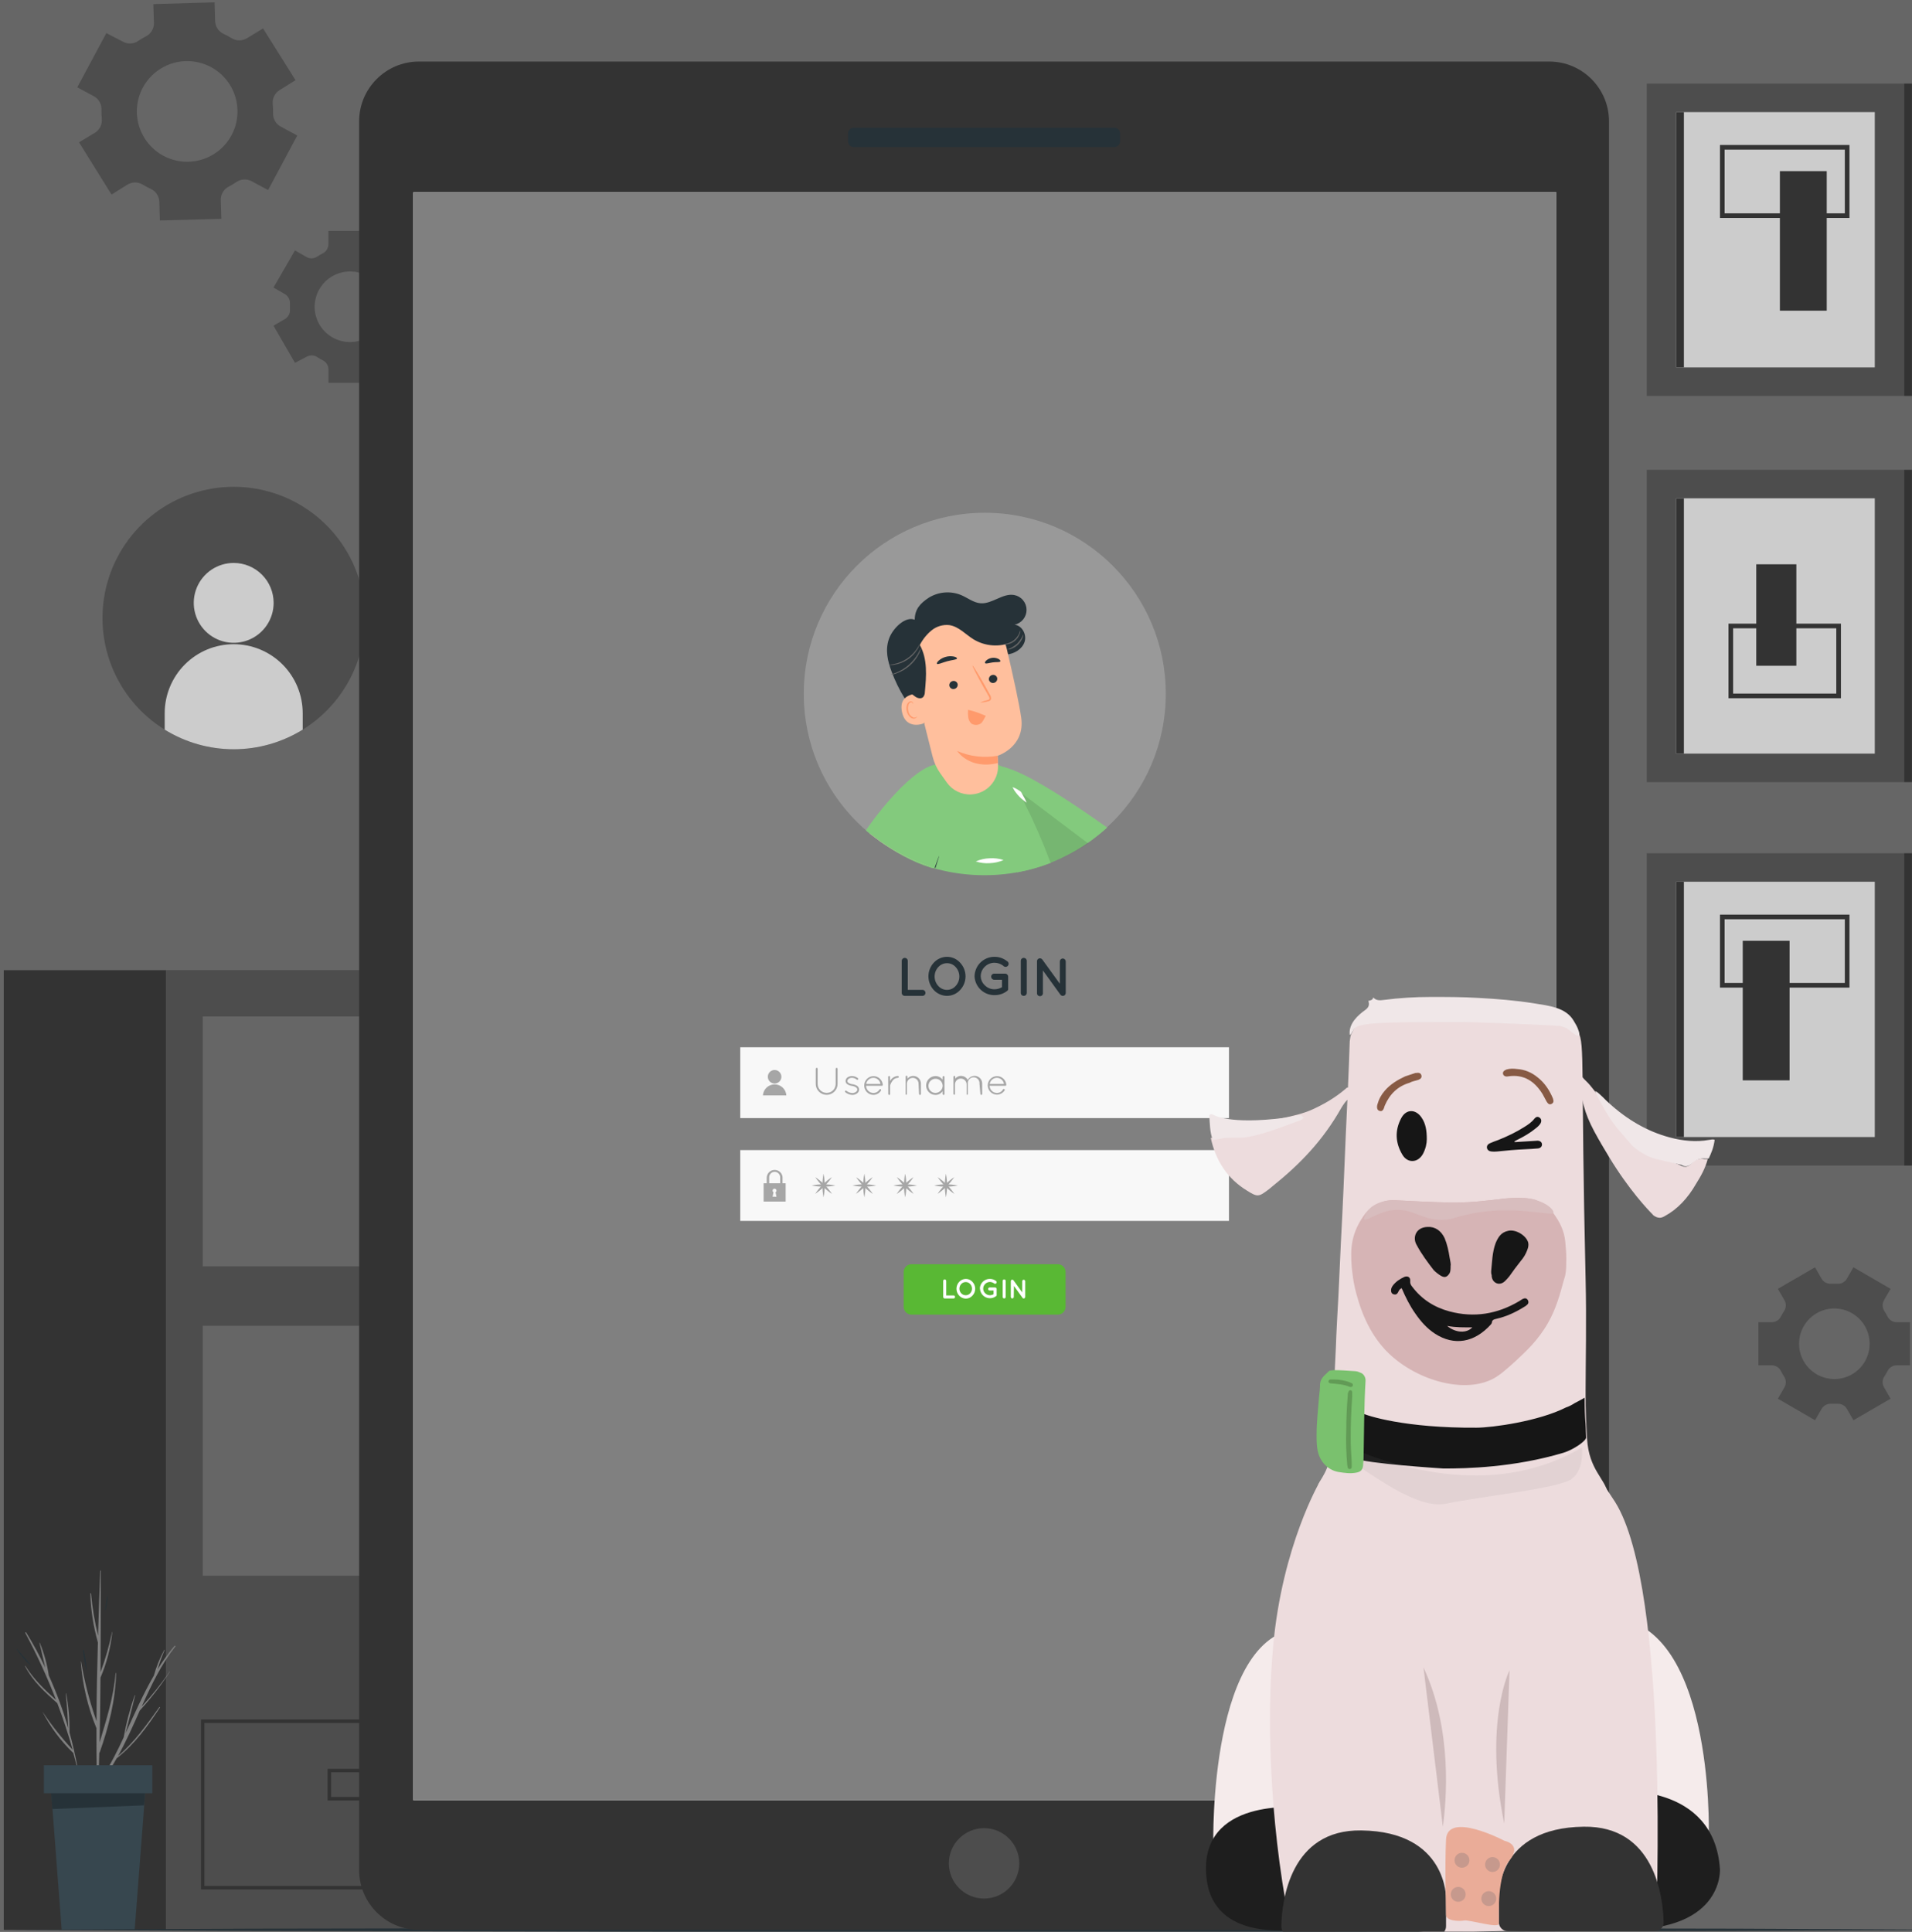 <svg width="489" height="494" viewBox="0 0 489 494" fill="none" xmlns="http://www.w3.org/2000/svg">
<rect width="489" height="494" fill="#F5F5F5"/>
<g id="Telas desktop">
<rect width="1366" height="768" transform="translate(-121.875 -160.768)" fill="#333333"/>
</g>
<rect id="Rectangle 83" x="-121.875" y="-160.768" width="752.066" height="768" fill="#666666"/>
<g id="freepik--background-complete--inject-70">
<path id="Vector" d="M77.418 186.599C72.115 189.875 66.004 191.611 59.771 191.611C53.537 191.611 47.427 189.875 42.124 186.599C35.914 182.759 31.125 177 28.484 170.193C25.843 163.386 25.493 155.904 27.489 148.88C29.484 141.857 33.716 135.676 39.542 131.275C45.367 126.874 52.469 124.493 59.771 124.493C67.072 124.493 74.174 126.874 80 131.275C85.826 135.676 90.057 141.857 92.053 148.88C94.048 155.904 93.699 163.386 91.058 170.193C88.417 177 83.628 182.759 77.418 186.599Z" fill="#4D4D4D"/>
<path id="Vector_2" d="M69.982 154.179C69.982 156.199 69.383 158.174 68.261 159.853C67.139 161.533 65.544 162.842 63.678 163.615C61.812 164.388 59.758 164.59 57.777 164.196C55.796 163.802 53.976 162.829 52.548 161.401C51.12 159.972 50.147 158.153 49.753 156.172C49.359 154.19 49.561 152.137 50.334 150.271C51.107 148.405 52.416 146.81 54.096 145.687C55.775 144.565 57.75 143.966 59.77 143.966C62.478 143.966 65.076 145.042 66.991 146.958C68.906 148.873 69.982 151.471 69.982 154.179Z" fill="#CCCCCC"/>
<path id="Vector_3" d="M77.417 182.347V186.599C72.114 189.875 66.003 191.611 59.77 191.611C53.536 191.611 47.426 189.875 42.123 186.599V182.395C42.123 177.715 43.982 173.226 47.292 169.917C50.601 166.607 55.09 164.748 59.77 164.748C64.45 164.748 68.939 166.607 72.248 169.917C75.558 173.226 77.417 177.715 77.417 182.395V182.347Z" fill="#CCCCCC"/>
<path id="Vector_4" d="M32.587 47.217C33.177 46.856 33.855 46.665 34.547 46.665C35.238 46.665 35.916 46.856 36.506 47.217C36.839 47.407 37.171 47.609 37.515 47.787C37.86 47.965 38.204 48.143 38.56 48.31C39.187 48.597 39.723 49.052 40.108 49.623C40.494 50.195 40.714 50.862 40.745 51.551L40.888 56.385L56.611 55.969L56.457 51.148C56.442 50.457 56.618 49.775 56.966 49.178C57.314 48.581 57.82 48.091 58.428 47.763C59.114 47.404 59.78 47.007 60.423 46.576C60.988 46.177 61.652 45.943 62.341 45.899C63.031 45.855 63.719 46.003 64.33 46.326L68.57 48.606L76.027 34.653L71.788 32.373C71.181 32.045 70.678 31.555 70.334 30.957C69.99 30.359 69.819 29.678 69.84 28.988C69.855 28.196 69.827 27.403 69.757 26.613C69.685 25.917 69.809 25.214 70.115 24.584C70.422 23.955 70.898 23.424 71.491 23.051L75.588 20.509L67.275 7.28L63.154 9.774C62.567 10.135 61.891 10.327 61.201 10.327C60.511 10.327 59.835 10.135 59.247 9.774C58.927 9.572 58.582 9.382 58.25 9.204L57.217 8.681C56.587 8.394 56.048 7.938 55.66 7.364C55.273 6.789 55.051 6.12 55.02 5.428L54.877 0.594L39.214 1.057L39.368 5.867C39.387 6.559 39.213 7.242 38.864 7.84C38.516 8.438 38.008 8.927 37.397 9.251C36.712 9.614 36.047 10.01 35.402 10.439C34.837 10.837 34.173 11.072 33.483 11.116C32.794 11.16 32.105 11.012 31.495 10.688L27.196 8.468L19.762 22.338L24.001 24.606C24.61 24.935 25.114 25.427 25.458 26.027C25.802 26.627 25.972 27.311 25.949 28.003C25.934 28.795 25.962 29.588 26.032 30.378C26.104 31.074 25.98 31.777 25.674 32.407C25.367 33.036 24.891 33.567 24.298 33.94L20.213 36.398L28.526 49.758L32.587 47.217ZM36.53 22.409C37.734 20.166 39.575 18.33 41.823 17.134C44.07 15.938 46.621 15.434 49.154 15.688C51.687 15.941 54.088 16.94 56.054 18.558C58.019 20.176 59.461 22.34 60.196 24.778C60.932 27.215 60.928 29.816 60.186 32.251C59.444 34.686 57.996 36.846 56.026 38.458C54.056 40.071 51.652 41.063 49.118 41.309C46.584 41.556 44.034 41.045 41.791 39.842C38.783 38.227 36.539 35.483 35.553 32.214C34.567 28.946 34.918 25.419 36.53 22.409Z" fill="#4D4D4D"/>
<path id="Vector_5" d="M465.897 360.279C466.146 359.863 466.505 359.523 466.935 359.297C467.364 359.071 467.847 358.967 468.331 358.996H469.139H469.958C470.433 358.975 470.905 359.083 471.323 359.309C471.742 359.535 472.091 359.87 472.333 360.279L474.02 363.212L483.52 357.702L481.834 354.769C481.592 354.348 481.473 353.868 481.49 353.384C481.507 352.899 481.659 352.429 481.929 352.026C482.227 351.57 482.501 351.098 482.748 350.612C482.967 350.172 483.307 349.802 483.727 349.546C484.147 349.289 484.631 349.157 485.123 349.164H488.496V338.143H485.123C484.631 338.149 484.148 338.016 483.728 337.76C483.308 337.503 482.968 337.134 482.748 336.694C482.501 336.209 482.227 335.737 481.929 335.281C481.659 334.876 481.507 334.404 481.49 333.917C481.474 333.431 481.592 332.949 481.834 332.526L483.52 329.605L474.02 324.095L472.322 327.04C472.08 327.449 471.731 327.784 471.312 328.008C470.893 328.232 470.421 328.337 469.946 328.31H469.127H468.32C467.835 328.342 467.351 328.238 466.922 328.012C466.492 327.786 466.133 327.445 465.885 327.028L464.199 324.095L454.698 329.605L456.385 332.526C456.626 332.947 456.745 333.427 456.729 333.911C456.712 334.396 456.56 334.867 456.29 335.269C455.991 335.729 455.718 336.205 455.47 336.694C455.25 337.134 454.911 337.503 454.491 337.76C454.071 338.016 453.587 338.149 453.095 338.143H449.723V349.164H453.095C453.587 349.158 454.071 349.291 454.491 349.547C454.911 349.804 455.25 350.173 455.47 350.612C455.724 351.103 455.997 351.578 456.29 352.038C456.56 352.44 456.712 352.911 456.729 353.396C456.745 353.88 456.626 354.36 456.385 354.781L454.698 357.702L464.199 363.212L465.897 360.279ZM460.114 343.653C460.114 341.868 460.643 340.123 461.635 338.639C462.626 337.155 464.036 335.998 465.685 335.315C467.334 334.632 469.149 334.453 470.9 334.802C472.65 335.15 474.259 336.009 475.521 337.272C476.783 338.534 477.643 340.142 477.991 341.893C478.339 343.643 478.16 345.458 477.477 347.107C476.794 348.756 475.637 350.166 474.153 351.158C472.669 352.149 470.924 352.679 469.139 352.679C466.746 352.676 464.452 351.724 462.761 350.032C461.069 348.34 460.117 346.046 460.114 343.653Z" fill="#4D4D4D"/>
<path id="Vector_6" d="M72.869 75.219C73.278 75.462 73.613 75.811 73.839 76.229C74.064 76.647 74.172 77.119 74.151 77.594C74.151 77.867 74.151 78.14 74.151 78.413C74.151 78.687 74.151 78.96 74.151 79.221C74.174 79.696 74.066 80.168 73.84 80.587C73.614 81.006 73.278 81.355 72.869 81.596L69.947 83.294L75.446 92.795L78.403 91.239C78.823 90.997 79.303 90.878 79.788 90.895C80.272 90.912 80.743 91.064 81.146 91.334C81.606 91.632 82.081 91.906 82.571 92.153C83.009 92.374 83.377 92.714 83.631 93.134C83.885 93.554 84.016 94.037 84.008 94.528V97.901H95.028V94.528C95.023 94.037 95.156 93.553 95.412 93.133C95.668 92.713 96.037 92.374 96.477 92.153C96.96 91.9 97.435 91.627 97.902 91.334C98.305 91.064 98.775 90.912 99.26 90.895C99.745 90.878 100.225 90.997 100.645 91.239L103.566 92.925L109.077 83.425L106.132 81.727C105.725 81.483 105.392 81.133 105.168 80.715C104.945 80.296 104.838 79.825 104.861 79.352C104.861 79.079 104.861 78.805 104.861 78.544C104.861 78.283 104.861 77.998 104.861 77.725C104.84 77.25 104.948 76.778 105.173 76.36C105.399 75.941 105.735 75.592 106.143 75.35L109.077 73.651L103.566 64.151L100.657 65.838C100.234 66.079 99.752 66.198 99.266 66.181C98.779 66.164 98.307 66.012 97.902 65.743C97.444 65.442 96.968 65.168 96.477 64.923C96.037 64.703 95.668 64.363 95.412 63.943C95.156 63.523 95.023 63.04 95.028 62.548V59.057H83.984V62.429C83.991 62.921 83.858 63.406 83.602 63.826C83.346 64.246 82.976 64.585 82.535 64.804C82.044 65.05 81.569 65.323 81.11 65.624C80.707 65.894 80.237 66.046 79.752 66.063C79.267 66.079 78.787 65.96 78.367 65.719L75.446 64.032L69.947 73.533L72.869 75.219ZM89.494 69.424C91.279 69.424 93.023 69.953 94.507 70.944C95.991 71.935 97.148 73.344 97.831 74.993C98.515 76.641 98.694 78.455 98.347 80.206C98 81.956 97.141 83.564 95.88 84.827C94.619 86.09 93.012 86.95 91.262 87.3C89.512 87.649 87.698 87.472 86.049 86.791C84.399 86.11 82.989 84.955 81.996 83.472C81.002 81.989 80.471 80.246 80.469 78.461C80.469 76.066 81.419 73.769 83.112 72.075C84.804 70.38 87.099 69.427 89.494 69.424Z" fill="#4D4D4D"/>
<path id="Vector_7" d="M487.011 21.379H421.162V101.253H487.011V21.379Z" fill="#4D4D4D"/>
<path id="Vector_8" d="M479.481 28.67H428.678V93.961H479.481V28.67Z" fill="#CCCCCC"/>
<path id="Vector_9" d="M430.661 28.67H428.678V93.961H430.661V28.67Z" fill="#333333"/>
<path id="Vector_10" d="M488.983 21.379H487V101.253H488.983V21.379Z" fill="#333333"/>
<path id="Vector_11" d="M455.209 79.449H467.191V43.764H455.209V79.449Z" fill="#333333"/>
<path id="Vector_12" d="M473.009 55.746H439.889V37.078H473.009V55.746ZM441.076 54.559H471.822V38.266H441.076V54.559Z" fill="#333333"/>
<path id="Vector_13" d="M487.011 218.202H421.162V298.076H487.011V218.202Z" fill="#4D4D4D"/>
<path id="Vector_14" d="M479.481 225.493H428.678V290.784H479.481V225.493Z" fill="#CCCCCC"/>
<path id="Vector_15" d="M430.661 225.493H428.678V290.784H430.661V225.493Z" fill="#333333"/>
<path id="Vector_16" d="M488.983 218.202H487V298.076H488.983V218.202Z" fill="#333333"/>
<path id="Vector_17" d="M457.691 240.599H445.709V276.284H457.691V240.599Z" fill="#333333"/>
<path id="Vector_18" d="M473.009 252.569H439.889V233.901H473.009V252.569ZM441.076 251.381H471.822V235.088H441.076V251.381Z" fill="#333333"/>
<path id="Vector_19" d="M487.011 120.146H421.162V200.02H487.011V120.146Z" fill="#4D4D4D"/>
<path id="Vector_20" d="M479.481 127.438H428.678V192.729H479.481V127.438Z" fill="#CCCCCC"/>
<path id="Vector_21" d="M430.661 127.438H428.678V192.729H430.661V127.438Z" fill="#333333"/>
<path id="Vector_22" d="M488.983 120.146H487V200.02H488.983V120.146Z" fill="#333333"/>
<path id="Vector_23" d="M459.424 144.312H449.164V170.26H459.424V144.312Z" fill="#333333"/>
<path id="Vector_24" d="M470.825 178.561H442.062V159.489H470.825V178.561ZM443.25 177.374H469.637V160.677H443.25V177.374Z" fill="#333333"/>
<path id="Vector_25" d="M42.432 248.094V493.532H146.092V248.094H42.432ZM51.849 339.059H136.722V402.958H51.849V339.059ZM51.849 259.953H136.722V323.852H51.849V259.953Z" fill="#4D4D4D"/>
<path id="Vector_26" d="M0.963 493.533H42.432L42.432 248.111H0.963L0.963 493.533Z" fill="#333333"/>
<path id="Vector_27" d="M116.545 374.921H136.709V330.269H116.545V374.921Z" fill="#DBDBDB"/>
<path id="Vector_28" d="M136.59 483.201H51.408V439.737H136.59V483.201ZM52.275 482.31H135.723V440.627H52.275V482.31Z" fill="#333333"/>
<path id="Vector_29" d="M101.428 460.448H83.781V452.36H101.428V460.448ZM84.672 459.557H100.537V453.251H84.672V459.557Z" fill="#333333"/>
<path id="Vector_30" d="M116.545 430.225H136.709V385.573H116.545V430.225Z" fill="#DBDBDB"/>
</g>
<g id="freepik--Plant--inject-70">
<path id="Vector_31" d="M26.437 454.205C28.355 451.004 30.09 447.696 31.632 444.297C32.283 440.642 33.229 437.045 34.46 433.543C34.46 433.48 34.572 433.543 34.558 433.585C33.804 436.811 32.924 440.016 32.128 443.235C34.425 438.257 36.611 433.222 39.348 428.515C39.98 426.243 40.866 424.048 41.988 421.972C41.988 421.91 42.12 421.972 42.092 422.007C41.399 423.598 40.804 425.231 40.312 426.895C41.603 424.797 43.051 422.799 44.641 420.918C44.739 420.799 44.941 420.918 44.844 421.051C41.178 425.729 38.65 431.043 36.248 436.413C38.834 433.606 41.221 430.622 43.391 427.482C43.391 427.482 43.461 427.482 43.44 427.517C41.169 431.038 38.599 434.358 35.759 437.44C34.006 441.385 32.267 445.344 30.173 449.094C34.362 445.568 37.56 440.994 40.745 436.588C40.815 436.49 40.968 436.588 40.898 436.692C37.721 441.532 34.425 446.084 29.844 449.667C28.916 451.318 27.895 452.915 26.786 454.45C26.747 454.469 26.703 454.477 26.66 454.473C26.617 454.47 26.575 454.455 26.54 454.43C26.504 454.405 26.476 454.371 26.458 454.332C26.44 454.292 26.433 454.249 26.437 454.205Z" fill="#808080"/>
<path id="Vector_32" d="M20.739 424.94C21.608 430.123 22.93 435.219 24.691 440.17C24.691 433.459 24.852 426.749 25.033 420.045C23.881 415.973 23.231 411.776 23.099 407.546C23.099 407.427 23.281 407.434 23.288 407.546C23.608 411.171 24.208 414.766 25.082 418.299C25.236 412.764 25.415 407.229 25.62 401.694C25.625 401.678 25.635 401.665 25.648 401.655C25.661 401.645 25.677 401.64 25.693 401.64C25.71 401.64 25.726 401.645 25.739 401.655C25.752 401.665 25.762 401.678 25.767 401.694C25.767 410.339 25.767 418.984 25.711 427.629C26.957 424.286 27.943 420.852 28.657 417.357C28.657 417.322 28.72 417.357 28.72 417.357C28.308 421.383 27.288 425.324 25.697 429.046C25.655 434.577 25.599 440.1 25.473 445.624C27.205 439.765 29.042 434.081 29.558 427.894C29.563 427.88 29.572 427.868 29.584 427.859C29.596 427.851 29.61 427.846 29.625 427.846C29.639 427.846 29.654 427.851 29.666 427.859C29.677 427.868 29.686 427.88 29.691 427.894C29.551 434.744 27.785 441.692 25.501 448.144C25.476 448.205 25.438 448.26 25.39 448.305C25.334 450.323 25.278 452.348 25.208 454.366C25.208 454.425 25.184 454.482 25.142 454.524C25.101 454.566 25.044 454.59 24.985 454.59C24.925 454.59 24.868 454.566 24.826 454.524C24.785 454.482 24.761 454.425 24.761 454.366C24.687 450.232 24.654 446.098 24.663 441.964C22.439 436.541 21.089 430.8 20.662 424.954C20.662 424.905 20.732 424.891 20.739 424.94Z" fill="#808080"/>
<path id="Vector_33" d="M21.445 422.028C21.795 423.669 22.029 425.333 22.143 427.007C22.143 427.063 22.059 427.07 22.045 427.007C21.647 425.375 21.367 423.715 21.207 422.042C21.207 421.924 21.416 421.903 21.445 422.028Z" fill="#263238"/>
<path id="Vector_34" d="M27.428 408.244C27.428 408.189 27.526 408.21 27.526 408.244C27.51 409.407 27.339 410.563 27.016 411.68C27.013 411.689 27.009 411.698 27.002 411.705C26.996 411.713 26.989 411.719 26.98 411.723C26.972 411.728 26.963 411.731 26.953 411.732C26.944 411.733 26.934 411.732 26.925 411.729C26.916 411.726 26.907 411.722 26.9 411.716C26.892 411.71 26.886 411.702 26.882 411.694C26.877 411.685 26.874 411.676 26.873 411.666C26.872 411.657 26.873 411.647 26.876 411.638C27.1 410.521 27.239 409.383 27.428 408.244Z" fill="#263238"/>
<path id="Vector_35" d="M10.886 437.754C13.17 441.194 15.74 444.436 18.567 447.446C17.443 443.424 16.13 439.465 14.657 435.575C11.493 432.782 8.372 429.926 6.41 426.128C6.402 426.115 6.4 426.099 6.404 426.085C6.408 426.07 6.418 426.058 6.431 426.051C6.444 426.043 6.459 426.041 6.473 426.045C6.488 426.049 6.5 426.059 6.508 426.072C8.602 429.437 11.396 432.126 14.321 434.716C12.058 428.855 9.435 423.139 6.466 417.601C6.452 417.573 6.45 417.541 6.46 417.511C6.469 417.481 6.489 417.456 6.517 417.44C6.544 417.424 6.576 417.419 6.606 417.426C6.637 417.432 6.664 417.45 6.682 417.476C8.477 420.376 10.109 423.374 11.57 426.456C11.046 424.361 10.62 422.203 10.076 420.115C10.079 420.106 10.086 420.098 10.094 420.093C10.102 420.087 10.111 420.084 10.121 420.084C10.131 420.084 10.14 420.087 10.149 420.093C10.157 420.098 10.163 420.106 10.167 420.115C11.28 422.803 12.058 425.617 12.485 428.495C14.461 432.858 16.123 437.357 17.457 441.958C17.31 439.011 17.128 436.071 16.821 433.131C16.821 433.075 16.912 433.062 16.919 433.131C17.55 436.398 17.838 439.721 17.778 443.047C18.588 445.98 19.27 448.943 19.824 451.936C19.824 452.013 19.719 452.055 19.698 451.971C19.398 450.714 19.063 449.471 18.721 448.235C18.721 448.235 18.679 448.235 18.658 448.235C15.511 445.199 12.885 441.665 10.886 437.775V437.754Z" fill="#808080"/>
<path id="Vector_36" d="M4.371 421.742C4.999 422.441 5.579 423.139 6.186 423.837C6.775 424.429 7.319 425.064 7.813 425.737C7.818 425.743 7.821 425.752 7.82 425.76C7.819 425.768 7.816 425.776 7.81 425.782C7.804 425.788 7.796 425.792 7.788 425.792C7.779 425.793 7.771 425.79 7.764 425.785C7.058 425.253 6.426 424.629 5.886 423.928C5.293 423.276 4.756 422.575 4.28 421.833C4.245 421.756 4.329 421.693 4.371 421.742Z" fill="#263238"/>
<path id="Vector_37" d="M37.302 456.028L36.604 465.351L34.446 493.534H15.774L13.63 465.351L12.932 456.028H37.372H37.302Z" fill="#37474F"/>
<path id="Vector_38" d="M37.302 456.028L36.869 461.691L13.386 462.634L12.883 456.028H37.323H37.302Z" fill="#263238"/>
<path id="Vector_39" d="M11.22 458.598H38.963V451.447H11.22V458.598Z" fill="#37474F"/>
</g>
<g id="freepik--Floor--inject-70">
<path id="Vector_40" d="M0.963 493.533L64.259 493.236L127.566 493.141L254.158 492.939L380.762 493.129L444.057 493.236L507.353 493.533L444.057 493.818L380.762 493.925L254.158 494.127L127.566 493.925L64.259 493.818L0.963 493.533Z" fill="#263238"/>
</g>
<g id="freepik--Device--inject-70">
<path id="Vector_41" d="M411.51 478.225V31.046C411.51 22.592 404.656 15.738 396.202 15.738L107.155 15.738C98.701 15.738 91.848 22.592 91.848 31.046V478.225C91.848 486.679 98.701 493.533 107.155 493.533H396.202C404.656 493.533 411.51 486.679 411.51 478.225Z" fill="#333333"/>
<path id="Vector_42" d="M398.018 49.18H105.705V460.377H398.018V49.18Z" fill="white"/>
<path id="Vector_43" d="M286.461 36.14V34.145C286.461 33.325 285.796 32.661 284.977 32.661L218.379 32.661C217.56 32.661 216.895 33.325 216.895 34.145V36.14C216.895 36.96 217.56 37.625 218.379 37.625L284.977 37.625C285.796 37.625 286.461 36.96 286.461 36.14Z" fill="#263238"/>
<path id="Vector_44" d="M251.677 485.529C256.649 485.529 260.679 481.499 260.679 476.527C260.679 471.556 256.649 467.526 251.677 467.526C246.706 467.526 242.676 471.556 242.676 476.527C242.676 481.499 246.706 485.529 251.677 485.529Z" fill="#4D4D4D"/>
<path id="Vector_45" d="M398.018 49.18H105.705V460.377H398.018V49.18Z" fill="#808080"/>
<path id="Vector_46" d="M314.309 267.829H189.32V285.939H314.309V267.829Z" fill="#F8F8F8"/>
<path id="Vector_47" d="M208.631 273.327C208.636 273.266 208.663 273.209 208.706 273.165C208.75 273.122 208.807 273.095 208.868 273.09C208.932 273.09 208.994 273.114 209.041 273.159C209.087 273.203 209.115 273.263 209.118 273.327V277.199C209.118 277.81 209.36 278.396 209.793 278.828C210.225 279.26 210.811 279.503 211.422 279.503C212.033 279.503 212.619 279.26 213.051 278.828C213.483 278.396 213.725 277.81 213.725 277.199V273.327C213.728 273.265 213.754 273.207 213.798 273.163C213.842 273.119 213.901 273.093 213.963 273.09C214.027 273.09 214.089 273.114 214.135 273.159C214.182 273.203 214.209 273.263 214.212 273.327V277.199C214.212 277.565 214.14 277.928 214 278.267C213.86 278.605 213.654 278.913 213.395 279.172C213.136 279.431 212.828 279.637 212.49 279.777C212.151 279.917 211.788 279.989 211.422 279.989C211.055 279.989 210.692 279.917 210.354 279.777C210.015 279.637 209.707 279.431 209.448 279.172C209.189 278.913 208.984 278.605 208.843 278.267C208.703 277.928 208.631 277.565 208.631 277.199V273.327Z" fill="#A6A6A6"/>
<path id="Vector_48" d="M216.16 278.98C216.181 278.957 216.206 278.939 216.235 278.926C216.264 278.913 216.295 278.907 216.326 278.907C216.357 278.907 216.388 278.913 216.417 278.926C216.445 278.939 216.471 278.957 216.492 278.98C216.915 279.319 217.435 279.514 217.977 279.538C218.306 279.544 218.628 279.44 218.891 279.241C219.001 279.186 219.093 279.101 219.158 278.996C219.222 278.891 219.256 278.771 219.256 278.647C219.256 278.524 219.222 278.404 219.158 278.299C219.093 278.194 219.001 278.109 218.891 278.054C218.584 277.855 218.234 277.733 217.87 277.697C217.483 277.647 217.111 277.518 216.777 277.317C216.622 277.234 216.492 277.11 216.401 276.96C216.309 276.81 216.259 276.638 216.255 276.462C216.26 276.274 216.31 276.089 216.401 275.924C216.492 275.759 216.621 275.618 216.777 275.512C217.131 275.286 217.545 275.174 217.965 275.192C218.485 275.218 218.986 275.4 219.402 275.714C219.453 275.75 219.489 275.805 219.503 275.866C219.516 275.928 219.505 275.993 219.473 276.047C219.435 276.096 219.381 276.131 219.32 276.144C219.259 276.157 219.195 276.148 219.14 276.118C218.807 275.833 218.39 275.662 217.953 275.631C217.626 275.616 217.304 275.713 217.038 275.904C216.947 275.967 216.872 276.05 216.818 276.147C216.764 276.244 216.734 276.352 216.73 276.462C216.73 276.558 216.756 276.653 216.804 276.736C216.852 276.819 216.92 276.888 217.003 276.937C217.3 277.125 217.638 277.239 217.988 277.27C218.406 277.327 218.81 277.464 219.176 277.674C219.34 277.779 219.475 277.923 219.571 278.092C219.666 278.262 219.718 278.453 219.722 278.647C219.714 278.843 219.66 279.034 219.566 279.205C219.471 279.376 219.337 279.523 219.176 279.633C218.829 279.88 218.414 280.013 217.988 280.013C217.332 279.984 216.702 279.742 216.195 279.324C216.168 279.306 216.145 279.282 216.128 279.253C216.111 279.225 216.1 279.193 216.097 279.161C216.094 279.128 216.097 279.094 216.108 279.063C216.119 279.032 216.137 279.004 216.16 278.98Z" fill="#A6A6A6"/>
<path id="Vector_49" d="M221.028 277.59C221.028 276.961 221.278 276.356 221.723 275.911C222.169 275.466 222.773 275.215 223.403 275.215C224.011 275.214 224.596 275.447 225.038 275.864C225.479 276.282 225.744 276.853 225.778 277.46C225.778 277.49 225.772 277.52 225.76 277.547C225.747 277.575 225.729 277.6 225.707 277.62C225.685 277.64 225.658 277.655 225.629 277.665C225.601 277.674 225.57 277.677 225.54 277.674H221.503C221.512 278.164 221.712 278.632 222.06 278.977C222.408 279.323 222.877 279.52 223.367 279.526C223.681 279.528 223.989 279.448 224.262 279.294C224.535 279.14 224.763 278.917 224.923 278.647C224.957 278.596 225.009 278.561 225.069 278.547C225.128 278.534 225.191 278.544 225.243 278.576C225.295 278.612 225.331 278.667 225.344 278.728C225.358 278.79 225.347 278.854 225.315 278.909C225.11 279.242 224.824 279.517 224.483 279.708C224.142 279.899 223.758 280 223.367 280.001C223.055 279.996 222.747 279.93 222.461 279.807C222.174 279.683 221.915 279.504 221.698 279.28C221.481 279.056 221.31 278.792 221.195 278.502C221.08 278.212 221.023 277.902 221.028 277.59ZM221.526 277.199H225.184C225.114 276.765 224.894 276.37 224.561 276.084C224.229 275.797 223.806 275.637 223.367 275.631C222.925 275.636 222.499 275.795 222.163 276.082C221.827 276.368 221.601 276.763 221.526 277.199Z" fill="#A6A6A6"/>
<path id="Vector_50" d="M227.154 275.405C227.154 275.373 227.161 275.341 227.173 275.312C227.186 275.282 227.205 275.255 227.228 275.233C227.251 275.211 227.279 275.194 227.309 275.182C227.339 275.171 227.372 275.166 227.404 275.168C227.465 275.171 227.522 275.197 227.564 275.241C227.606 275.286 227.629 275.344 227.629 275.405V276.474C227.649 276.432 227.673 276.392 227.701 276.355C227.897 276.013 228.176 275.725 228.512 275.518C228.848 275.311 229.23 275.19 229.624 275.168C229.687 275.168 229.748 275.193 229.792 275.237C229.837 275.282 229.862 275.342 229.862 275.405C229.862 275.468 229.837 275.529 229.792 275.573C229.748 275.618 229.687 275.643 229.624 275.643C229.344 275.654 229.071 275.732 228.827 275.871C228.583 276.009 228.376 276.204 228.223 276.438C227.976 276.779 227.784 277.155 227.653 277.555C227.644 277.582 227.644 277.611 227.653 277.638V279.775C227.655 279.806 227.65 279.837 227.639 279.865C227.629 279.894 227.612 279.92 227.591 279.943C227.57 279.965 227.545 279.983 227.517 279.995C227.488 280.007 227.458 280.013 227.427 280.013C227.395 280.015 227.363 280.01 227.333 279.998C227.303 279.987 227.275 279.97 227.252 279.948C227.228 279.926 227.21 279.899 227.197 279.869C227.185 279.84 227.178 279.808 227.178 279.775L227.154 275.405Z" fill="#A6A6A6"/>
<path id="Vector_51" d="M234.923 277.128C234.923 276.734 234.766 276.356 234.488 276.078C234.21 275.8 233.832 275.643 233.438 275.643C233.045 275.649 232.67 275.807 232.391 276.084C232.112 276.361 231.951 276.735 231.942 277.128V279.776C231.949 279.815 231.949 279.855 231.942 279.895C231.919 279.92 231.892 279.94 231.861 279.954C231.831 279.969 231.798 279.977 231.764 279.978C231.73 279.968 231.699 279.951 231.673 279.929C231.646 279.906 231.625 279.878 231.609 279.847V275.394C231.602 275.359 231.602 275.323 231.609 275.288C231.617 275.253 231.633 275.221 231.655 275.193C231.678 275.165 231.706 275.143 231.738 275.127C231.77 275.112 231.805 275.104 231.841 275.104C231.877 275.104 231.912 275.112 231.944 275.127C231.976 275.143 232.004 275.165 232.027 275.193C232.049 275.221 232.065 275.253 232.073 275.288C232.081 275.323 232.081 275.359 232.073 275.394V275.857C232.331 275.551 232.678 275.331 233.066 275.228C233.453 275.125 233.863 275.144 234.24 275.281C234.616 275.418 234.942 275.668 235.172 275.996C235.403 276.324 235.527 276.715 235.528 277.116V279.776C235.528 279.839 235.503 279.899 235.459 279.944C235.414 279.988 235.354 280.013 235.291 280.013C235.228 280.013 235.167 279.988 235.123 279.944C235.078 279.899 235.053 279.839 235.053 279.776L234.923 277.128Z" fill="#A6A6A6"/>
<path id="Vector_52" d="M241.56 275.394V279.776C241.56 279.839 241.535 279.899 241.491 279.944C241.446 279.988 241.386 280.013 241.323 280.013C241.26 280.013 241.199 279.988 241.155 279.944C241.11 279.899 241.085 279.839 241.085 279.776V279.052C240.881 279.346 240.61 279.587 240.294 279.754C239.978 279.921 239.626 280.01 239.268 280.013C238.629 280.013 238.016 279.759 237.564 279.307C237.111 278.855 236.857 278.242 236.857 277.603C236.857 276.963 237.111 276.35 237.564 275.898C238.016 275.446 238.629 275.192 239.268 275.192C239.624 275.192 239.974 275.278 240.29 275.441C240.606 275.604 240.879 275.84 241.085 276.13V275.418C241.085 275.355 241.11 275.294 241.155 275.25C241.199 275.205 241.26 275.18 241.323 275.18C241.386 275.18 241.446 275.205 241.491 275.25C241.535 275.294 241.56 275.355 241.56 275.418V275.394ZM241.085 277.579C241.062 277.226 240.936 276.887 240.723 276.604C240.51 276.321 240.218 276.107 239.885 275.987C239.552 275.868 239.191 275.848 238.846 275.931C238.502 276.014 238.19 276.196 237.947 276.454C237.705 276.712 237.543 277.036 237.482 277.385C237.421 277.734 237.463 278.093 237.604 278.418C237.744 278.743 237.976 279.02 238.272 279.215C238.568 279.41 238.914 279.514 239.268 279.515C239.767 279.499 240.239 279.287 240.582 278.924C240.925 278.561 241.11 278.078 241.097 277.579H241.085Z" fill="#A6A6A6"/>
<path id="Vector_53" d="M250.502 277.128C250.52 276.921 250.496 276.712 250.429 276.516C250.363 276.319 250.256 276.138 250.116 275.985C249.976 275.831 249.805 275.709 249.615 275.625C249.425 275.542 249.219 275.498 249.012 275.498C248.804 275.498 248.598 275.542 248.408 275.625C248.218 275.709 248.048 275.831 247.907 275.985C247.767 276.138 247.661 276.319 247.594 276.516C247.528 276.712 247.503 276.921 247.521 277.128V279.835C247.521 279.895 247.45 279.93 247.402 279.954C247.364 279.966 247.322 279.966 247.284 279.954H247.212V277.318C247.212 276.924 247.056 276.546 246.778 276.268C246.499 275.99 246.122 275.833 245.728 275.833C245.334 275.833 244.957 275.99 244.678 276.268C244.4 276.546 244.244 276.924 244.244 277.318V279.776C244.244 279.814 244.235 279.852 244.216 279.886C244.197 279.919 244.17 279.947 244.137 279.966H244.03C243.984 279.958 243.942 279.937 243.908 279.905C243.874 279.874 243.851 279.833 243.84 279.788V275.37C243.843 275.311 243.867 275.256 243.909 275.214C243.951 275.172 244.007 275.147 244.065 275.145C244.096 275.143 244.127 275.148 244.155 275.158C244.184 275.169 244.211 275.185 244.233 275.206C244.255 275.227 244.273 275.253 244.285 275.281C244.297 275.309 244.303 275.34 244.303 275.37V275.833C244.509 275.59 244.77 275.402 245.066 275.283C245.361 275.165 245.681 275.121 245.997 275.155C246.314 275.189 246.617 275.3 246.881 275.478C247.144 275.657 247.36 275.897 247.509 276.178C247.68 275.867 247.931 275.607 248.236 275.426C248.541 275.244 248.888 275.147 249.243 275.145C249.763 275.145 250.261 275.351 250.629 275.718C250.996 276.086 251.203 276.584 251.203 277.104V279.776C251.203 279.807 251.196 279.837 251.184 279.865C251.172 279.893 251.155 279.919 251.132 279.94C251.11 279.961 251.084 279.977 251.055 279.988C251.026 279.999 250.996 280.003 250.965 280.002C250.906 279.999 250.85 279.974 250.809 279.932C250.767 279.891 250.742 279.835 250.739 279.776L250.502 277.128Z" fill="#A6A6A6"/>
<path id="Vector_54" d="M252.617 277.59C252.617 276.961 252.867 276.356 253.313 275.911C253.758 275.466 254.362 275.215 254.992 275.215C255.6 275.214 256.185 275.447 256.627 275.864C257.069 276.282 257.334 276.853 257.367 277.46C257.368 277.49 257.361 277.52 257.349 277.547C257.337 277.575 257.319 277.6 257.297 277.62C257.274 277.64 257.248 277.655 257.219 277.665C257.19 277.674 257.16 277.677 257.13 277.674H253.092C253.104 278.163 253.305 278.629 253.652 278.974C254 279.319 254.467 279.517 254.957 279.526C255.28 279.527 255.598 279.44 255.876 279.275C256.154 279.109 256.382 278.872 256.536 278.588C256.57 278.537 256.622 278.501 256.682 278.488C256.742 278.475 256.804 278.485 256.857 278.517C256.908 278.553 256.945 278.606 256.96 278.667C256.976 278.729 256.968 278.793 256.94 278.849C256.729 279.179 256.439 279.451 256.097 279.641C255.755 279.832 255.372 279.935 254.98 279.942C254.357 279.939 253.759 279.69 253.317 279.25C252.875 278.81 252.623 278.214 252.617 277.59ZM253.116 277.199H256.774C256.704 276.765 256.483 276.37 256.151 276.084C255.818 275.797 255.396 275.637 254.957 275.631C254.515 275.636 254.089 275.795 253.753 276.082C253.416 276.368 253.191 276.763 253.116 277.199Z" fill="#A6A6A6"/>
<path id="Vector_55" d="M199.843 275.37C199.843 275.712 199.741 276.048 199.55 276.333C199.36 276.618 199.089 276.84 198.772 276.971C198.455 277.103 198.107 277.137 197.771 277.07C197.434 277.003 197.125 276.838 196.883 276.596C196.64 276.353 196.475 276.044 196.408 275.708C196.341 275.371 196.376 275.023 196.507 274.706C196.638 274.389 196.86 274.118 197.146 273.928C197.431 273.737 197.766 273.636 198.109 273.636C198.569 273.636 199.01 273.818 199.335 274.144C199.66 274.469 199.843 274.91 199.843 275.37Z" fill="#A6A6A6"/>
<path id="Vector_56" d="M201.112 280.132H195.115C195.163 279.369 195.5 278.654 196.057 278.131C196.614 277.608 197.35 277.316 198.114 277.316C198.878 277.316 199.613 277.608 200.17 278.131C200.727 278.654 201.064 279.369 201.112 280.132Z" fill="#A6A6A6"/>
<path id="Vector_57" d="M314.309 294.121H189.32V312.231H314.309V294.121Z" fill="#F8F8F8"/>
<path id="Vector_58" d="M212.763 301.033C211.634 302.728 210.181 304.185 208.488 305.32C209.043 304.461 209.688 303.665 210.412 302.945C211.129 302.229 211.917 301.588 212.763 301.033Z" fill="#A6A6A6"/>
<path id="Vector_59" d="M208.488 301.033C209.344 301.595 210.14 302.243 210.863 302.968C211.588 303.689 212.233 304.485 212.787 305.343C211.095 304.209 209.642 302.752 208.512 301.056L208.488 301.033Z" fill="#A6A6A6"/>
<path id="Vector_60" d="M213.652 303.182C211.653 303.578 209.595 303.578 207.596 303.182C208.59 302.965 209.606 302.866 210.624 302.885C211.641 302.872 212.657 302.972 213.652 303.182Z" fill="#A6A6A6"/>
<path id="Vector_61" d="M210.625 300.154C211.021 302.149 211.021 304.203 210.625 306.198C210.229 304.203 210.229 302.149 210.625 300.154Z" fill="#A6A6A6"/>
<path id="Vector_62" d="M223.201 301.033C222.062 302.721 220.611 304.177 218.926 305.32C219.48 304.461 220.125 303.665 220.85 302.945C221.566 302.229 222.354 301.588 223.201 301.033Z" fill="#A6A6A6"/>
<path id="Vector_63" d="M218.926 301.033C219.785 301.591 220.581 302.24 221.301 302.968C222.033 303.685 222.682 304.482 223.237 305.343C221.544 304.209 220.091 302.752 218.961 301.056L218.926 301.033Z" fill="#A6A6A6"/>
<path id="Vector_64" d="M224.092 303.182C222.092 303.578 220.035 303.578 218.035 303.182C219.03 302.965 220.046 302.866 221.063 302.885C222.081 302.872 223.096 302.972 224.092 303.182Z" fill="#A6A6A6"/>
<path id="Vector_65" d="M221.064 300.154C221.46 302.149 221.46 304.203 221.064 306.198C220.669 304.203 220.669 302.149 221.064 300.154Z" fill="#A6A6A6"/>
<path id="Vector_66" d="M233.639 301.033C233.081 301.892 232.432 302.688 231.703 303.408C230.986 304.139 230.189 304.789 229.328 305.343C229.886 304.485 230.535 303.688 231.264 302.968C231.987 302.243 232.783 301.595 233.639 301.033Z" fill="#A6A6A6"/>
<path id="Vector_67" d="M229.352 301.033C230.208 301.595 231.004 302.243 231.727 302.968C232.455 303.688 233.104 304.485 233.662 305.343C232.803 304.785 232.007 304.137 231.287 303.408C230.562 302.685 229.913 301.889 229.352 301.033Z" fill="#A6A6A6"/>
<path id="Vector_68" d="M234.519 303.182C232.524 303.578 230.47 303.578 228.475 303.182C229.469 302.965 230.485 302.866 231.503 302.885C232.516 302.873 233.528 302.972 234.519 303.182Z" fill="#A6A6A6"/>
<path id="Vector_69" d="M231.502 300.154C231.898 302.149 231.898 304.203 231.502 306.198C231.286 305.208 231.187 304.196 231.205 303.182C231.192 302.165 231.292 301.149 231.502 300.154Z" fill="#A6A6A6"/>
<path id="Vector_70" d="M244.066 301.033C242.936 302.728 241.484 304.185 239.791 305.32C240.345 304.458 240.995 303.661 241.727 302.945C242.439 302.229 243.223 301.589 244.066 301.033Z" fill="#A6A6A6"/>
<path id="Vector_71" d="M239.791 301.033C240.647 301.595 241.443 302.243 242.166 302.968C242.891 303.689 243.536 304.485 244.09 305.343C242.404 304.2 240.953 302.745 239.815 301.056L239.791 301.033Z" fill="#A6A6A6"/>
<path id="Vector_72" d="M244.957 303.182C243.96 303.387 242.945 303.486 241.928 303.479C240.915 303.487 239.904 303.387 238.912 303.182C239.902 302.965 240.915 302.866 241.928 302.885C242.946 302.872 243.961 302.972 244.957 303.182Z" fill="#A6A6A6"/>
<path id="Vector_73" d="M241.928 300.154C242.324 302.149 242.324 304.203 241.928 306.198C241.532 304.203 241.532 302.149 241.928 300.154Z" fill="#A6A6A6"/>
<path id="Vector_74" d="M200.139 301.223V303.42H199.534V301.223C199.552 301.027 199.529 300.83 199.466 300.643C199.404 300.457 199.303 300.286 199.17 300.141C199.038 299.996 198.877 299.88 198.697 299.8C198.517 299.721 198.323 299.68 198.126 299.68C197.93 299.68 197.736 299.721 197.556 299.8C197.376 299.88 197.215 299.996 197.082 300.141C196.95 300.286 196.849 300.457 196.787 300.643C196.724 300.83 196.701 301.027 196.719 301.223V303.42H196.09V301.223C196.09 300.684 196.304 300.168 196.685 299.787C197.065 299.406 197.582 299.192 198.121 299.192C198.659 299.192 199.176 299.406 199.556 299.787C199.937 300.168 200.151 300.684 200.151 301.223H200.139Z" fill="#A6A6A6"/>
<path id="Vector_75" d="M195.295 302.612V307.291H200.936V302.612H195.295ZM198.584 306.044H197.587L197.824 304.916C197.751 304.872 197.69 304.809 197.648 304.734C197.606 304.659 197.585 304.574 197.587 304.488C197.587 304.356 197.639 304.229 197.733 304.135C197.827 304.042 197.953 303.989 198.086 303.989C198.218 303.989 198.345 304.042 198.438 304.135C198.532 304.229 198.584 304.356 198.584 304.488C198.586 304.574 198.565 304.659 198.523 304.734C198.482 304.809 198.421 304.872 198.347 304.916L198.584 306.044Z" fill="#A6A6A6"/>
<path id="Vector_76" d="M230.623 253.911V245.741C230.623 245.536 230.704 245.34 230.849 245.195C230.994 245.051 231.19 244.969 231.395 244.969C231.6 244.969 231.796 245.051 231.941 245.195C232.086 245.34 232.167 245.536 232.167 245.741V253.14H235.92C236.124 253.14 236.321 253.221 236.465 253.366C236.61 253.51 236.691 253.707 236.691 253.911C236.691 254.116 236.61 254.312 236.465 254.457C236.321 254.602 236.124 254.683 235.92 254.683H231.395C231.293 254.685 231.192 254.666 231.098 254.628C231.003 254.59 230.918 254.533 230.846 254.461C230.774 254.389 230.717 254.303 230.679 254.209C230.64 254.114 230.622 254.013 230.623 253.911Z" fill="#263238"/>
<path id="Vector_77" d="M245.538 246.18C246.438 247.127 246.939 248.383 246.939 249.689C246.939 250.995 246.438 252.252 245.538 253.199C245.117 253.66 244.606 254.03 244.036 254.286C243.466 254.541 242.849 254.676 242.225 254.683C241.587 254.681 240.957 254.548 240.373 254.292C239.789 254.037 239.263 253.665 238.828 253.199C237.942 252.245 237.449 250.991 237.449 249.689C237.449 248.387 237.942 247.134 238.828 246.18C239.262 245.712 239.787 245.339 240.372 245.083C240.956 244.828 241.587 244.696 242.225 244.696C242.85 244.7 243.467 244.834 244.038 245.089C244.608 245.345 245.119 245.716 245.538 246.18ZM245.36 249.683C245.348 248.801 245.01 247.955 244.41 247.308C244.135 247.001 243.798 246.754 243.422 246.584C243.045 246.414 242.638 246.325 242.225 246.323C241.802 246.319 241.384 246.405 240.997 246.575C240.61 246.745 240.264 246.995 239.98 247.308C239.369 247.967 239.03 248.832 239.03 249.731C239.03 250.629 239.369 251.495 239.98 252.154C240.258 252.467 240.599 252.718 240.981 252.89C241.362 253.062 241.776 253.151 242.195 253.151C242.614 253.151 243.028 253.062 243.41 252.89C243.791 252.718 244.132 252.467 244.41 252.154C245.032 251.483 245.372 250.598 245.36 249.683Z" fill="#263238"/>
<path id="Vector_78" d="M249.244 249.707C249.25 249.042 249.388 248.384 249.648 247.772C249.909 247.16 250.288 246.605 250.764 246.139C251.239 245.674 251.802 245.307 252.419 245.059C253.037 244.811 253.697 244.688 254.362 244.696C255.506 244.694 256.618 245.074 257.521 245.776C257.627 245.828 257.72 245.903 257.792 245.996C257.865 246.088 257.916 246.196 257.941 246.311C257.967 246.426 257.966 246.545 257.939 246.66C257.912 246.775 257.859 246.882 257.785 246.973C257.711 247.065 257.617 247.138 257.511 247.189C257.404 247.239 257.288 247.265 257.17 247.264C257.052 247.263 256.936 247.235 256.83 247.183C256.725 247.132 256.632 247.056 256.559 246.964C255.927 246.484 255.156 246.222 254.362 246.216C253.9 246.209 253.442 246.294 253.013 246.468C252.585 246.641 252.196 246.899 251.869 247.225C251.544 247.531 251.284 247.898 251.105 248.306C250.925 248.715 250.83 249.154 250.824 249.6C250.826 250.046 250.92 250.487 251.1 250.896C251.28 251.304 251.541 251.672 251.869 251.975C252.193 252.306 252.582 252.566 253.011 252.742C253.439 252.917 253.899 253.004 254.362 252.997C255.032 252.987 255.687 252.803 256.262 252.462V250.562H254.279C254.072 250.559 253.875 250.475 253.728 250.329C253.582 250.183 253.499 249.985 253.496 249.778C253.494 249.675 253.513 249.572 253.552 249.476C253.591 249.381 253.648 249.294 253.722 249.221C253.795 249.147 253.882 249.09 253.977 249.051C254.073 249.012 254.176 248.993 254.279 248.995H257.034C257.139 248.991 257.244 249.009 257.342 249.047C257.439 249.085 257.529 249.142 257.604 249.216C257.679 249.289 257.739 249.376 257.78 249.473C257.821 249.569 257.842 249.673 257.842 249.778V252.842C257.849 252.921 257.849 253.001 257.842 253.08C257.793 253.216 257.702 253.333 257.581 253.412C256.681 254.113 255.574 254.493 254.434 254.493C253.115 254.532 251.833 254.053 250.863 253.158C249.893 252.264 249.312 251.025 249.244 249.707Z" fill="#263238"/>
<path id="Vector_79" d="M261.071 245.741C261.067 245.64 261.085 245.539 261.122 245.444C261.159 245.35 261.214 245.264 261.285 245.192C261.356 245.12 261.441 245.063 261.535 245.024C261.629 244.986 261.729 244.967 261.831 244.969C262.035 244.969 262.232 245.05 262.377 245.195C262.521 245.34 262.603 245.536 262.603 245.741V253.911C262.603 254.116 262.521 254.312 262.377 254.457C262.232 254.602 262.035 254.683 261.831 254.683C261.729 254.685 261.629 254.666 261.535 254.627C261.441 254.589 261.356 254.532 261.285 254.46C261.214 254.388 261.159 254.302 261.122 254.207C261.085 254.113 261.067 254.012 261.071 253.911V245.741Z" fill="#263238"/>
<path id="Vector_80" d="M266.725 253.911C266.738 254.018 266.729 254.127 266.697 254.23C266.666 254.333 266.612 254.428 266.541 254.509C266.47 254.589 266.382 254.654 266.284 254.698C266.185 254.743 266.079 254.766 265.971 254.766C265.863 254.766 265.757 254.743 265.658 254.698C265.56 254.654 265.472 254.589 265.401 254.509C265.33 254.428 265.276 254.333 265.245 254.23C265.213 254.127 265.203 254.018 265.217 253.911V245.859C265.209 245.698 265.253 245.539 265.343 245.405C265.433 245.271 265.564 245.17 265.716 245.116C265.869 245.063 266.034 245.06 266.188 245.109C266.342 245.157 266.476 245.254 266.571 245.384L271.06 251.583V245.871C271.06 245.673 271.138 245.483 271.279 245.342C271.419 245.202 271.609 245.123 271.808 245.123C272.007 245.123 272.199 245.202 272.341 245.342C272.483 245.482 272.565 245.672 272.568 245.871V253.923C272.568 254.125 272.488 254.32 272.346 254.464C272.204 254.609 272.01 254.692 271.808 254.695C271.698 254.692 271.589 254.665 271.491 254.616C271.392 254.567 271.306 254.496 271.238 254.41C271.205 254.392 271.179 254.362 271.166 254.327L266.725 248.175V253.911Z" fill="#263238"/>
<path id="Vector_81" d="M270.531 323.311H233.109C232.005 323.311 231.109 324.206 231.109 325.311V334.195C231.109 335.3 232.005 336.195 233.109 336.195H270.531C271.635 336.195 272.531 335.3 272.531 334.195V325.311C272.531 324.206 271.635 323.311 270.531 323.311Z" fill="#59B834"/>
<path id="Vector_82" d="M241.229 331.671V327.586C241.227 327.535 241.236 327.485 241.254 327.437C241.273 327.39 241.3 327.346 241.336 327.31C241.371 327.273 241.414 327.244 241.46 327.224C241.507 327.205 241.558 327.194 241.609 327.194C241.713 327.194 241.812 327.236 241.886 327.309C241.959 327.383 242.001 327.482 242.001 327.586V331.291H243.877C243.978 331.291 244.074 331.331 244.146 331.403C244.217 331.474 244.257 331.571 244.257 331.671C244.257 331.773 244.217 331.871 244.146 331.944C244.075 332.018 243.979 332.06 243.877 332.063H241.609C241.558 332.063 241.507 332.053 241.46 332.033C241.414 332.013 241.371 331.984 241.336 331.948C241.3 331.911 241.273 331.868 241.254 331.82C241.236 331.773 241.227 331.722 241.229 331.671Z" fill="white"/>
<path id="Vector_83" d="M248.686 327.8C249.15 328.276 249.41 328.916 249.41 329.581C249.41 330.246 249.15 330.886 248.686 331.362C248.475 331.594 248.219 331.78 247.933 331.909C247.647 332.038 247.337 332.106 247.024 332.111C246.705 332.106 246.39 332.038 246.098 331.909C245.807 331.781 245.544 331.595 245.325 331.362C244.869 330.881 244.615 330.244 244.615 329.581C244.615 328.918 244.869 328.281 245.325 327.8C245.545 327.57 245.808 327.386 246.1 327.259C246.392 327.133 246.706 327.066 247.024 327.063C247.336 327.066 247.646 327.132 247.932 327.259C248.218 327.385 248.474 327.57 248.686 327.8ZM248.591 329.557C248.584 329.117 248.415 328.694 248.116 328.37C247.978 328.216 247.81 328.092 247.622 328.006C247.434 327.92 247.23 327.874 247.024 327.871C246.802 327.865 246.581 327.906 246.376 327.992C246.171 328.078 245.987 328.207 245.836 328.37C245.541 328.695 245.376 329.118 245.373 329.557C245.373 329.997 245.539 330.421 245.836 330.745C245.987 330.908 246.171 331.037 246.376 331.123C246.581 331.209 246.802 331.25 247.024 331.244C247.23 331.24 247.434 331.194 247.622 331.109C247.81 331.023 247.978 330.899 248.116 330.745C248.417 330.422 248.587 329.999 248.591 329.557Z" fill="white"/>
<path id="Vector_84" d="M250.598 329.569C250.601 329.237 250.669 328.909 250.799 328.603C250.929 328.297 251.118 328.02 251.355 327.788C251.592 327.555 251.873 327.371 252.181 327.247C252.489 327.123 252.819 327.06 253.151 327.064C253.725 327.064 254.284 327.252 254.742 327.598C254.825 327.666 254.879 327.763 254.892 327.869C254.905 327.975 254.877 328.082 254.813 328.168C254.781 328.209 254.741 328.243 254.695 328.269C254.649 328.294 254.599 328.31 254.547 328.315C254.495 328.321 254.442 328.316 254.392 328.301C254.342 328.286 254.296 328.261 254.255 328.227C253.938 327.985 253.55 327.852 253.151 327.847C252.703 327.856 252.277 328.039 251.963 328.358C251.802 328.511 251.674 328.695 251.587 328.899C251.499 329.104 251.454 329.323 251.454 329.546C251.454 329.768 251.499 329.987 251.587 330.192C251.674 330.396 251.802 330.58 251.963 330.733C252.277 331.052 252.703 331.235 253.151 331.244C253.485 331.241 253.812 331.151 254.101 330.982V330.032H253.115C253.009 330.029 252.908 329.986 252.833 329.911C252.758 329.836 252.714 329.735 252.711 329.629C252.713 329.577 252.725 329.527 252.746 329.48C252.767 329.433 252.797 329.39 252.835 329.355C252.872 329.32 252.916 329.292 252.964 329.274C253.012 329.256 253.064 329.247 253.115 329.249H254.493C254.544 329.247 254.596 329.256 254.644 329.274C254.692 329.292 254.736 329.32 254.773 329.355C254.811 329.39 254.841 329.433 254.862 329.48C254.883 329.527 254.895 329.577 254.897 329.629V331.172C254.902 331.212 254.902 331.252 254.897 331.291C254.872 331.359 254.826 331.417 254.766 331.457C254.393 331.751 253.946 331.935 253.475 331.989C253.004 332.042 252.527 331.964 252.097 331.762C251.668 331.559 251.304 331.242 251.045 330.844C250.787 330.446 250.644 329.984 250.633 329.51L250.598 329.569Z" fill="white"/>
<path id="Vector_85" d="M256.44 327.586C256.438 327.535 256.447 327.485 256.465 327.437C256.483 327.39 256.511 327.346 256.547 327.31C256.582 327.273 256.625 327.244 256.671 327.224C256.718 327.205 256.769 327.194 256.82 327.194C256.924 327.194 257.023 327.236 257.097 327.309C257.17 327.383 257.212 327.482 257.212 327.586V331.671C257.212 331.775 257.17 331.875 257.097 331.948C257.023 332.022 256.924 332.063 256.82 332.063C256.769 332.063 256.718 332.053 256.671 332.033C256.625 332.013 256.582 331.984 256.547 331.948C256.511 331.911 256.483 331.868 256.465 331.82C256.447 331.773 256.438 331.722 256.44 331.671V327.586Z" fill="white"/>
<path id="Vector_86" d="M259.278 331.671C259.278 331.773 259.239 331.871 259.168 331.944C259.097 332.017 259 332.06 258.898 332.063C258.847 332.063 258.797 332.053 258.75 332.033C258.703 332.013 258.661 331.984 258.625 331.948C258.59 331.911 258.562 331.868 258.544 331.82C258.525 331.773 258.517 331.722 258.518 331.671V327.646C258.515 327.583 258.527 327.521 258.554 327.465C258.581 327.409 258.622 327.361 258.673 327.325C258.753 327.268 258.853 327.245 258.951 327.261C259.048 327.276 259.136 327.329 259.195 327.408L261.44 330.519V327.657C261.44 327.557 261.48 327.46 261.551 327.389C261.622 327.317 261.719 327.277 261.82 327.277C261.919 327.28 262.014 327.321 262.085 327.392C262.156 327.463 262.197 327.558 262.2 327.657V331.683C262.2 331.785 262.16 331.883 262.089 331.956C262.018 332.029 261.921 332.072 261.82 332.075C261.764 332.074 261.71 332.061 261.661 332.036C261.611 332.012 261.568 331.976 261.534 331.933L259.314 328.857L259.278 331.671Z" fill="white"/>
</g>
<path id="Vector_87" d="M403.964 276.913C403.424 276.778 403.154 276.508 403.154 275.968C403.424 275.968 403.694 275.968 403.964 275.968C403.964 276.238 403.964 276.643 403.964 276.913Z" fill="#B87C58"/>
<path id="Vector_88" d="M404.507 323.217C404.237 322.947 404.237 322.812 404.507 322.542C404.642 322.677 404.642 322.947 404.507 323.217Z" fill="#B77B57"/>
<path id="Vector_89" d="M410.039 293.113C410.039 293.113 409.904 292.978 409.904 292.843C409.904 292.843 410.039 292.978 410.039 293.113Z" fill="#BD865F"/>
<path id="Vector_90" d="M409.77 292.842C409.77 292.842 409.635 292.707 409.5 292.572C409.635 292.707 409.77 292.707 409.77 292.842Z" fill="#BD865F"/>
<path id="Vector_91" d="M409.5 292.572C409.5 292.572 409.365 292.437 409.23 292.437C409.5 292.437 409.5 292.437 409.5 292.572Z" fill="#BD865F"/>
<g id="Group 23">
<path id="Vector_92" d="M251.861 223.722C277.429 223.722 298.156 202.995 298.156 177.427C298.156 151.859 277.429 131.132 251.861 131.132C226.293 131.132 205.566 151.859 205.566 177.427C205.566 202.995 226.293 223.722 251.861 223.722Z" fill="#999999"/>
<path id="Vector_93" d="M279.565 214.42C278.583 215.12 277.58 215.775 276.554 216.408C274.073 217.889 271.462 219.14 268.753 220.146C268.117 220.389 267.471 220.611 266.825 220.832C265.365 221.308 263.861 221.718 262.368 222.049C261.032 222.336 259.673 222.578 258.292 222.754C256.482 220.044 254.961 217.692 253.973 215.875C253.285 214.671 252.375 212.988 251.454 211.093C248.604 205.286 245.601 197.475 248.4 195.353L248.556 195.242L248.779 195.12L248.924 195.054C249.181 194.939 249.456 194.868 249.737 194.844C250.129 194.793 250.526 194.794 250.917 194.846C252.949 195.175 254.905 195.865 256.693 196.883C257.215 197.14 257.749 197.431 258.328 197.755L258.55 197.878C263.289 200.537 271.416 207.323 279.565 214.42Z" fill="#FFC4C0"/>
<path id="Vector_94" d="M283.166 211.636C282.654 212.109 282.118 212.562 281.592 213.003C280.667 213.775 279.716 214.504 278.741 215.213C276.379 216.877 273.87 218.323 271.245 219.53C270.63 219.822 270.002 220.091 269.375 220.361C267.955 220.946 266.487 221.468 265.023 221.912C263.712 222.299 262.375 222.644 261.011 222.923L260.197 223.084C256.962 218.746 254.214 214.818 252.278 211.734L251.949 211.212C251.263 210.094 250.659 209.022 250.136 207.996C249.748 207.28 249.405 206.562 249.105 205.839C248.915 205.384 248.737 204.94 248.571 204.505C248.431 204.125 248.315 203.765 248.2 203.416C248.085 203.068 248.002 202.705 247.918 202.321C247.707 201.512 247.6 200.679 247.601 199.843C247.587 199.238 247.675 198.636 247.859 198.06C247.943 197.794 248.055 197.539 248.194 197.298L248.404 196.97C248.483 196.862 248.569 196.758 248.66 196.66C248.746 196.564 248.84 196.474 248.942 196.394L249.069 196.295L249.216 196.173L249.429 196.034L249.568 195.957C249.79 195.835 250.021 195.732 250.26 195.649C252.2 195.185 254.233 195.295 256.112 195.964C257.19 196.244 258.25 196.595 259.283 197.013C261.31 197.847 263.278 198.82 265.171 199.927C270.445 202.852 276.874 207.189 283.166 211.636Z" fill="#83CA7D"/>
<path id="Vector_95" opacity="0.1" d="M278.272 215.67C275.872 217.279 273.329 218.666 270.677 219.812C270.055 220.088 269.421 220.344 268.788 220.599C267.355 221.151 265.874 221.638 264.401 222.047C263.081 222.404 261.737 222.717 260.367 222.965L259.549 223.106C256.416 218.694 253.761 214.703 251.897 211.575L251.58 211.045C250.92 209.911 250.341 208.825 249.843 207.788C249.472 207.063 249.145 206.336 248.863 205.607C248.684 205.148 248.516 204.699 248.36 204.261C248.229 203.878 248.121 203.515 248.015 203.164C247.908 202.812 247.833 202.448 247.758 202.062C247.577 201.246 247.49 200.413 247.499 199.578C247.499 198.973 247.601 198.372 247.799 197.801C247.889 197.537 248.007 197.285 248.151 197.047L248.369 196.724C248.451 196.618 248.538 196.516 248.632 196.421C248.72 196.326 248.817 196.239 248.92 196.161L249.049 196.065L249.199 195.946L249.415 195.812L249.556 195.738C249.785 195.625 250.023 195.531 250.267 195.457C250.587 195.357 250.916 195.289 251.249 195.251L251.504 195.439L255.609 198.576L258.936 201.084L260.524 202.286L278.272 215.67Z" fill="black"/>
<path id="Vector_96" d="M268.714 220.685C267.282 221.237 265.801 221.725 264.328 222.134C263.008 222.491 261.664 222.804 260.294 223.052L259.476 223.193C252.559 224.331 245.476 223.928 238.733 222.013L238.611 222.019L238.5 222.025L237.957 221.863C233.196 220.393 228.808 217.824 224.735 214.955C225.941 212.563 226.95 210.813 228.005 208.965C228.763 207.633 229.472 206.438 230.153 205.366C233.753 199.609 236.321 197.249 238.355 196.031L238.735 195.823C238.877 195.734 239.026 195.655 239.18 195.588C239.452 195.452 239.714 195.349 239.966 195.248C242.78 194.253 245.76 193.81 248.741 193.945C251.3 193.918 253.813 194.627 255.98 195.987C256.498 196.365 256.95 196.824 257.32 197.346C257.737 197.942 258.14 198.557 258.529 199.192L258.965 199.883C259.475 200.705 259.975 201.549 260.466 202.439C260.503 202.488 260.532 202.543 260.552 202.601C260.797 203.046 261.043 203.491 261.29 203.958C261.536 204.425 261.782 204.869 262.018 205.348C264.474 210.22 266.659 215.223 268.563 220.336C268.624 220.434 268.663 220.554 268.714 220.685Z" fill="#83CA7D"/>
<path id="Vector_97" d="M253.072 219.499C251.859 219.54 250.666 219.813 249.555 220.301C250.708 220.681 251.924 220.831 253.135 220.745C254.351 220.705 255.548 220.433 256.662 219.942C255.504 219.566 254.286 219.416 253.072 219.499ZM232.056 204.329C231.893 204.415 231.743 204.523 231.592 204.62C231.438 204.718 231.29 204.826 231.151 204.943C231.08 204.986 231.015 205.038 230.958 205.098L230.733 205.277C230.391 205.573 230.084 205.889 229.776 206.206C228.948 207.098 228.294 208.137 227.846 209.269C228.116 209.144 228.377 209 228.627 208.839C229.392 208.335 230.089 207.733 230.7 207.051C231.531 206.163 232.182 205.123 232.619 203.988L232.056 204.329ZM261.88 203.868C261.634 203.412 261.388 202.956 261.132 202.512L260.819 202.282L260.588 202.127C260.464 202.037 260.333 201.958 260.197 201.89L259.806 201.665L259.578 201.553L259.429 201.483L258.952 201.295C259.075 201.557 259.215 201.81 259.369 202.055C259.879 202.839 260.485 203.558 261.172 204.193L261.951 204.834L262.587 205.281C262.371 204.757 262.125 204.301 261.879 203.845L261.88 203.868ZM261.88 203.868C261.634 203.412 261.388 202.956 261.132 202.512L260.819 202.282L260.588 202.127C260.464 202.037 260.333 201.958 260.197 201.89L259.806 201.665L259.578 201.553L259.429 201.483L258.952 201.295C259.075 201.557 259.215 201.81 259.369 202.055C259.879 202.839 260.485 203.558 261.172 204.193L261.951 204.834L262.587 205.281C262.371 204.757 262.125 204.301 261.879 203.845L261.88 203.868Z" fill="white"/>
<path id="Vector_98" d="M242.7 203.601C242.398 206.905 241.794 210.175 240.898 213.37C240.092 216.399 239.285 219.171 238.489 221.72C233.753 220.264 229.274 218.076 225.216 215.234C224.245 214.558 223.294 213.837 222.39 213.147C223.862 210.965 225.35 208.85 226.83 206.823C231.753 200.096 236.066 196.322 238.969 195.963L239.303 195.946C241.745 195.744 243.076 198.241 242.7 203.601Z" fill="#FFC4C0"/>
<path id="Vector_99" d="M243.372 204.503C243.23 206.524 242.959 208.534 242.561 210.52C241.919 213.383 241.109 216.205 240.134 218.972L239.101 221.912L238.99 221.917L238.447 221.755C233.724 220.284 229.26 218.084 225.217 215.233C224.246 214.558 223.295 213.837 222.391 213.147L221.448 212.358C224.132 208.443 227.154 204.772 230.481 201.387C234.582 197.388 237.431 195.728 239.395 195.539L239.795 195.519C243.171 195.471 243.616 200.31 243.372 204.503Z" fill="#83CA7D"/>
<path id="Vector_100" d="M240.177 218.97C239.881 219.955 239.574 220.94 239.267 221.915L239.144 221.921L239.033 221.927C239.397 220.961 239.76 219.994 240.101 219.018L240.177 218.97Z" fill="#263238"/>
<path id="Vector_101" d="M259.385 152.171C256.441 151.639 253.764 154.5 250.775 154.277C248.962 154.137 247.459 152.87 245.782 152.171C244.468 151.637 243.049 151.415 241.635 151.523C240.221 151.631 238.852 152.067 237.635 152.795C235.365 154.273 233.962 155.775 233.943 158.495C231.602 157.489 228.26 160.671 227.319 163.478C226.377 166.286 227.006 169.008 228.039 171.784C229.83 176.574 232.544 180.966 236.026 184.71C236.336 185.042 236.804 185.393 237.187 185.156C237.305 185.053 237.397 184.924 237.455 184.779C237.513 184.634 237.535 184.477 237.52 184.321C237.637 181.664 237.007 179.031 236.439 176.429C235.871 173.827 235.488 171.114 236.038 168.503C236.587 165.892 238.28 163.387 240.822 162.577C242.743 162.08 244.778 162.276 246.568 163.131C248.378 163.892 250.023 165.001 251.772 165.908C253.483 166.899 255.431 167.408 257.408 167.381C259.37 167.241 261.356 166.077 262.019 164.217C262.681 162.357 261.421 159.947 259.469 159.759C260.347 159.576 261.133 159.094 261.695 158.395C262.256 157.697 262.557 156.824 262.546 155.928C262.536 155.032 262.214 154.167 261.636 153.482C261.058 152.796 260.26 152.333 259.378 152.172L259.385 152.171Z" fill="#263238"/>
<path id="Vector_102" d="M261.186 183.594C260.69 179.987 259.057 172.641 257.509 166.013C256.706 162.573 254.637 159.561 251.714 157.577C248.791 155.593 245.228 154.783 241.735 155.307L241.018 155.418C233.324 157.035 231.35 164.638 233.182 172.281L238.532 193.542C238.911 195.049 239.566 196.472 240.464 197.739L242.16 200.132C243.588 202.147 245.947 203.291 248.414 203.167C252.395 202.965 255.459 199.574 255.257 195.593L255.14 193.285C255.14 193.285 262.211 191.066 261.186 183.594Z" fill="#FFBF9D"/>
<path id="Vector_103" d="M255.139 193.271C251.645 193.903 248.042 193.475 244.793 192.044C244.793 192.044 247.895 196.923 255.233 195.134L255.139 193.271Z" fill="#FF9A6C"/>
<path id="Vector_104" d="M255.038 173.412C255.082 173.689 255.016 173.972 254.854 174.201C254.693 174.43 254.449 174.588 254.174 174.641C254.04 174.671 253.901 174.675 253.765 174.651C253.63 174.627 253.501 174.577 253.385 174.503C253.269 174.429 253.169 174.333 253.09 174.22C253.012 174.107 252.956 173.98 252.927 173.846C252.882 173.568 252.947 173.284 253.109 173.055C253.27 172.825 253.516 172.667 253.792 172.616C253.926 172.585 254.065 172.581 254.201 172.604C254.336 172.627 254.466 172.678 254.582 172.752C254.698 172.826 254.799 172.922 254.877 173.036C254.955 173.149 255.01 173.277 255.038 173.412Z" fill="#263238"/>
<path id="Vector_105" d="M244.921 174.96C244.964 175.239 244.898 175.522 244.735 175.752C244.572 175.982 244.326 176.139 244.05 176.19C243.916 176.221 243.777 176.225 243.642 176.202C243.507 176.179 243.377 176.128 243.262 176.054C243.146 175.98 243.047 175.883 242.969 175.77C242.892 175.657 242.837 175.529 242.81 175.394C242.765 175.117 242.83 174.833 242.992 174.603C243.153 174.374 243.398 174.216 243.675 174.165C243.809 174.134 243.948 174.13 244.084 174.153C244.219 174.176 244.349 174.226 244.465 174.301C244.581 174.375 244.681 174.471 244.76 174.585C244.838 174.698 244.893 174.826 244.921 174.96Z" fill="#263238"/>
<path id="Vector_106" d="M250.678 179.675C251.254 179.398 251.861 179.191 252.487 179.059C252.776 178.99 253.044 178.888 253.067 178.682C253.046 178.374 252.931 178.081 252.738 177.84C252.357 177.178 251.988 176.474 251.542 175.74C249.857 172.752 248.6 170.273 248.72 170.206C248.839 170.138 250.302 172.511 251.979 175.493L253.143 177.615C253.38 177.939 253.494 178.337 253.465 178.737C253.439 178.847 253.387 178.95 253.315 179.037C253.242 179.125 253.151 179.195 253.048 179.242C252.894 179.31 252.731 179.357 252.564 179.382C251.951 179.56 251.316 179.659 250.678 179.675Z" fill="#FF9A6C"/>
<path id="Vector_107" d="M244.763 168.399C244.698 168.729 243.527 168.754 242.21 169.121C240.893 169.487 239.856 170.01 239.639 169.762C239.537 169.638 239.678 169.317 240.075 168.949C240.601 168.486 241.228 168.154 241.907 167.978C242.584 167.796 243.295 167.774 243.982 167.913C244.506 168.037 244.79 168.247 244.763 168.399Z" fill="#263238"/>
<path id="Vector_108" d="M255.848 169.132C255.685 169.42 254.853 169.271 253.899 169.401C252.944 169.532 252.176 169.836 251.946 169.596C251.844 169.471 251.926 169.195 252.251 168.899C252.678 168.532 253.205 168.302 253.763 168.236C254.322 168.17 254.888 168.272 255.388 168.529C255.76 168.742 255.916 168.993 255.848 169.132Z" fill="#263238"/>
<path id="Vector_109" d="M235.666 177.443C235.527 177.402 229.726 176.824 230.657 181.902C231.589 186.979 236.485 185.014 236.47 184.845C236.454 184.675 235.666 177.443 235.666 177.443Z" fill="#FFBF9D"/>
<path id="Vector_110" d="M234.541 183.212C234.541 183.212 234.463 183.291 234.325 183.386C234.227 183.453 234.117 183.499 234.001 183.522C233.885 183.546 233.766 183.546 233.65 183.523C233.284 183.376 232.963 183.134 232.722 182.821C232.481 182.508 232.328 182.137 232.279 181.745C232.187 181.311 232.192 180.861 232.294 180.429C232.311 180.262 232.369 180.102 232.463 179.963C232.557 179.823 232.684 179.71 232.833 179.632C232.93 179.587 233.039 179.578 233.143 179.605C233.246 179.632 233.337 179.694 233.399 179.78C233.494 179.905 233.479 180.015 233.507 180.02C233.534 180.026 233.604 179.913 233.491 179.714C233.437 179.596 233.346 179.498 233.232 179.434C233.073 179.354 232.889 179.339 232.719 179.392C232.517 179.472 232.339 179.602 232.202 179.77C232.065 179.938 231.973 180.138 231.936 180.352C231.8 180.83 231.785 181.334 231.894 181.819C232.109 182.838 232.807 183.695 233.581 183.778C233.724 183.795 233.869 183.778 234.005 183.73C234.141 183.682 234.264 183.603 234.365 183.5C234.547 183.334 234.59 183.25 234.541 183.212Z" fill="#FF9A6C"/>
<path id="Vector_111" d="M256.55 159.035C255.609 157.7 254.348 156.622 252.882 155.902C249.792 154.181 246.239 153.481 242.728 153.901C239.207 154.348 235.996 156.145 233.774 158.913C232.091 161.181 231.105 163.891 230.938 166.71C230.709 169.792 231.036 172.89 231.905 175.855C232.305 177.021 233.044 177.351 234.016 178.106C234.626 178.58 235.585 178.804 236.116 178.252C236.394 177.888 236.542 177.442 236.536 176.984C236.921 172.875 237.259 168.523 235.245 164.952C235.987 163.506 237.017 162.226 238.272 161.194C238.903 160.683 239.629 160.302 240.409 160.074C241.188 159.846 242.005 159.776 242.812 159.867C245.188 160.223 246.925 162.228 248.965 163.494C250.44 164.388 252.106 164.918 253.825 165.042C255.545 165.166 257.269 164.88 258.856 164.207L256.55 159.035Z" fill="#263238"/>
<path id="Vector_112" d="M227.419 170.036C227.417 169.981 227.968 169.967 228.824 169.774C231.064 169.277 233.039 167.962 234.362 166.086C234.871 165.379 235.098 164.87 235.147 164.895C235.031 165.371 234.822 165.819 234.532 166.214C233.902 167.208 233.07 168.059 232.089 168.709C231.107 169.362 229.998 169.797 228.834 169.985C228.37 170.092 227.89 170.109 227.419 170.036Z" fill="#666666"/>
<path id="Vector_113" d="M227.825 172.537C227.822 172.483 228.395 172.345 229.269 171.987C230.409 171.508 231.466 170.852 232.401 170.043C233.334 169.227 234.13 168.266 234.758 167.197C234.985 166.734 235.235 166.282 235.508 165.844C235.409 166.36 235.224 166.855 234.962 167.31C233.772 169.582 231.77 171.324 229.354 172.187C228.868 172.391 228.351 172.509 227.825 172.537Z" fill="#666666"/>
<path id="Vector_114" d="M260.956 161.265C260.984 161.573 260.926 161.882 260.79 162.16C260.536 162.858 260.095 163.474 259.517 163.941C258.94 164.405 258.249 164.706 257.516 164.813C257.217 164.889 256.901 164.877 256.608 164.777C256.894 164.695 257.184 164.633 257.478 164.59C258.155 164.427 258.788 164.118 259.333 163.685C259.872 163.244 260.309 162.692 260.615 162.066C260.815 161.586 260.901 161.254 260.956 161.265Z" fill="#666666"/>
<path id="Vector_115" d="M261.707 162.229C261.726 162.525 261.668 162.822 261.539 163.089C261.285 163.761 260.884 164.368 260.366 164.866C259.847 165.364 259.225 165.74 258.543 165.967C258.27 166.084 257.971 166.125 257.677 166.086C258.577 165.742 259.41 165.243 260.137 164.612C260.793 163.914 261.324 163.108 261.707 162.229Z" fill="#666666"/>
<path id="Vector_116" d="M247.588 181.528C248.741 181.787 249.87 182.145 250.962 182.598L252.116 183.058C251.72 183.711 251.33 184.767 250.714 185.105C250.366 185.295 249.976 185.391 249.58 185.385C249.184 185.379 248.797 185.27 248.456 185.069C247.998 184.646 247.706 184.074 247.631 183.455C247.546 182.816 247.531 182.17 247.588 181.528Z" fill="#FF9A6C"/>
</g>
<g id="Group 8645">
<path id="Vector_117" d="M310.307 471.448C310.307 471.448 309.084 416.393 333.545 416.393V466.201C333.477 466.201 319.752 461.5 310.307 471.448Z" fill="#F5EBEB"/>
<path id="Vector_118" d="M437.028 468.723C437.028 468.723 438.387 413.667 411.072 413.667V463.476C411.072 463.476 426.428 458.706 437.028 468.723Z" fill="#F5EBEB"/>
<path id="Vector_119" d="M326.733 286.22C330.906 285.339 333.183 284.836 335.712 283.703C338.747 282.319 341.53 280.683 344.185 278.418C344.312 278.292 344.438 278.041 344.944 278.167C345.071 278.67 344.944 279.299 344.944 279.928C344.944 280.306 345.45 280.935 344.944 281.061C344.312 281.312 343.427 282.696 343.047 283.326C338.368 291.63 332.551 297.67 325.342 303.458C325.089 303.71 324.836 303.836 324.583 304.087C321.927 306.101 321.674 306.226 318.892 304.465C313.96 301.445 310.925 296.915 309.66 291.001C310.545 291.001 311.557 290.75 312.316 290.75C313.707 290.75 315.225 290.624 316.616 290.372C319.651 289.743 322.56 288.988 325.468 287.855C326.48 287.478 326.354 287.226 326.733 286.22Z" fill="#EDDCDD"/>
<path id="Vector_120" d="M404.637 281.061C404.637 280.306 404.637 278.67 404.637 277.915C404.637 277.034 404.637 276.279 404.637 275.398C405.269 276.153 406.154 276.908 406.66 277.538C407.166 278.167 407.672 278.796 408.178 279.425C408.304 279.551 408.304 279.677 408.431 279.677C408.557 279.802 408.684 279.928 408.684 279.928C408.81 280.054 408.81 280.18 408.937 280.306C409.063 280.557 409.19 280.683 409.316 280.935C409.316 281.564 409.569 282.193 409.948 282.697C411.972 285.842 414.375 288.862 416.777 291.63C417.41 292.26 418.042 292.763 418.674 293.266C420.951 294.65 423.354 295.909 425.883 296.664C427.274 297.041 428.539 297.418 429.804 298.048C430.942 298.677 431.827 298.425 432.586 297.544C433.471 296.538 434.609 296.16 435.874 296.412C436.127 296.412 436.506 296.412 436.759 296.412C436.127 298.803 434.989 300.816 433.724 302.829C431.7 306.352 429.045 309.246 425.757 311.008C425.124 311.385 424.618 311.511 424.113 311.385C423.354 311.26 422.721 310.756 422.595 310.505C421.583 309.498 416.525 304.213 411.466 295.783C407.293 288.862 405.648 285.842 404.637 281.061Z" fill="#EDDCDD"/>
<path id="Vector_121" d="M331.792 285.213C332.045 285.213 332.298 285.213 332.678 285.213C333.057 285.213 333.183 285.716 333.436 285.842C332.804 286.597 331.919 286.723 330.907 287.101C327.113 288.485 323.319 289.995 319.272 290.75C317.375 291.127 315.478 290.875 313.708 291.001C312.569 291.001 311.305 291.505 310.167 291.505C309.408 289.617 309.408 287.101 309.281 285.213C309.408 285.087 309.534 284.962 309.661 284.962C309.914 284.836 310.167 285.087 310.293 285.087C310.419 285.087 314.087 287.73 328.757 285.842C329.769 285.716 330.781 285.465 331.792 285.213Z" fill="#F0E7E8"/>
<path id="Vector_122" d="M437.012 296.286C436.759 296.286 436.379 296.286 436.126 296.286C434.862 296.16 433.85 296.538 432.838 297.418C431.953 298.299 431.068 298.551 430.056 297.922L425.756 296.915C423.227 296.286 422.341 296.286 420.065 294.902C419.433 294.524 417.662 293.392 417.156 292.637C414.753 289.869 413.362 288.485 411.339 285.339C410.96 284.835 408.051 279.802 408.051 279.047C408.81 279.299 410.833 281.564 411.465 282.067C416.145 286.345 421.33 289.365 427.021 290.875C430.309 291.756 433.723 292.134 437.138 291.504C437.517 291.504 438.023 291.253 438.529 291.504C438.276 293.518 437.644 294.902 437.012 296.286Z" fill="#F0E7E8"/>
<path id="Vector_123" d="M405.902 368.008C405.902 367.379 405.649 363.982 405.523 359.452C405.523 357.565 405.523 356.055 405.523 355.551C405.523 348.882 405.775 337.684 405.523 327.114C404.258 273.385 405.396 266.842 403.626 263.948C401.981 261.557 396.038 260.425 396.038 260.425C394.141 260.299 389.841 260.047 387.691 259.921C387.438 259.921 386.806 259.921 383.138 259.921C380.482 259.921 378.332 259.921 376.435 259.921C370.238 259.921 368.341 259.921 362.145 259.921C360.121 259.921 358.098 260.173 355.948 260.425C354.683 260.425 353.545 260.676 352.407 260.676C352.28 260.676 352.28 260.676 352.154 260.676C352.154 260.676 352.154 260.676 352.154 260.551C351.521 260.551 347.095 261.557 346.21 263.193C346.083 263.319 346.083 263.696 345.83 264.074C345.325 264.703 345.325 265.584 345.198 266.339C344.945 274.266 344.566 282.319 344.186 290.246C343.807 299.557 343.428 308.743 342.922 318.054C342.542 325.856 342.416 330.008 342.036 336.299C342.036 336.551 341.784 340.578 341.657 344.478C340.645 365.618 341.404 350.015 341.025 358.32C340.645 366.624 340.898 368.638 340.392 371.657C339.381 377.823 336.725 378.704 336.978 380.969C338.622 392.168 413.771 393.555 411.242 381.979C410.483 378.078 406.408 375.936 405.902 368.008Z" fill="#EDDCDD"/>
<path id="Vector_124" d="M346.194 263.253C346.194 263.379 345.44 264.761 345.188 264.636V264.51C344.937 261.744 347.325 259.607 349.085 258.35C349.965 257.721 350.343 257.093 349.965 255.961C350.594 255.836 351.097 255.71 351.223 255.081C351.977 255.961 352.983 255.836 353.988 255.71C357.886 255.207 361.909 254.956 365.932 254.956C369.954 254.956 374.103 254.956 378.126 255.207C382.903 255.458 387.555 255.836 392.332 256.59C396.104 257.218 400.504 257.596 402.515 261.116C402.892 261.744 403.269 262.373 403.521 263.001C403.772 263.756 404.024 264.133 403.898 264.887C403.395 264.887 403.018 264.761 402.515 264.384C402.012 264.007 401.132 263.253 400.504 262.876C400.504 262.876 399.875 262.624 398.995 262.373C397.235 262.247 387.681 261.744 374.732 261.367C352.731 261.367 347.325 261.493 346.194 263.253Z" fill="#F0E7E8"/>
<path id="Vector_125" d="M387.944 273.385C389.968 273.511 391.738 274.266 393.256 275.524C395.026 276.908 396.291 278.796 397.176 280.935C397.429 281.69 397.303 282.067 396.797 282.319C396.291 282.57 395.912 282.319 395.532 281.69C395.153 281.06 394.9 280.431 394.52 279.802C392.497 276.531 389.715 274.643 385.668 275.272C385.035 275.398 384.53 275.147 384.403 274.643C384.277 274.14 384.656 273.762 385.288 273.511C386.174 273.259 387.059 273.259 387.944 273.385Z" fill="#875A44"/>
<path id="Vector_126" d="M359.361 275.272C360.12 275.021 360.879 274.769 361.637 274.517C361.89 274.391 362.017 274.391 362.27 274.391C363.029 274.266 363.408 274.517 363.534 275.021C363.661 275.524 363.408 275.901 362.776 276.153C362.017 276.405 361.132 276.531 360.499 276.908C357.464 277.789 355.441 279.802 354.176 282.696C354.176 282.822 354.049 282.948 354.049 283.074C353.797 283.954 353.417 284.332 352.785 284.08C352.279 283.954 352.026 283.325 352.279 282.444C352.658 281.06 353.291 279.928 354.176 278.921C355.567 277.286 357.464 276.153 359.361 275.272Z" fill="#875A44"/>
<path id="Vector_127" d="M354.43 345.359C349.877 340.578 347.98 334.664 347.221 332.021C345.957 327.869 345.83 324.849 345.704 323.968C345.324 319.061 345.577 315.16 349.245 310.253C349.751 309.624 352.027 307.359 355.315 306.981C356.453 306.856 357.212 306.981 357.465 306.981C374.285 307.862 374.791 307.611 383.011 306.73C383.644 306.604 389.461 305.849 392.623 306.856C393.635 307.233 394.52 307.611 394.52 307.611C395.532 308.24 396.417 309.121 397.176 310.127C398.946 312.518 400.084 314.783 400.337 317.677C400.464 319.061 400.59 320.571 400.59 321.955C400.59 325.478 400.337 326.233 399.958 327.366C398.946 331.141 397.934 334.79 395.911 338.313C393.255 342.968 390.094 345.737 387.564 348.127C385.035 350.392 383.77 351.525 382 352.531C374.285 356.684 361.512 352.783 354.43 345.359Z" fill="#D6B4B5"/>
<path id="Vector_128" d="M370.996 323.717C370.996 324.472 370.996 325.101 370.743 325.605C370.111 326.611 369.479 326.863 368.467 326.234C367.835 325.856 367.202 325.353 366.696 324.85C365.052 322.71 363.535 320.697 362.27 318.306C361.258 316.545 362.017 313.902 365.052 313.777C367.076 313.651 368.593 314.783 369.479 316.671C370.111 318.181 370.49 319.942 370.743 321.578C370.87 322.459 371.123 323.214 370.996 323.717Z" fill="#161616"/>
<path id="Vector_129" d="M381.367 325.101C381.62 322.836 381.62 320.32 382.505 317.929C383.138 316.419 383.897 315.161 385.667 314.783C387.564 314.28 390.346 315.916 390.852 317.803C390.979 318.432 390.852 319.061 390.599 319.69C390.22 320.697 389.714 321.578 388.955 322.459C387.943 323.717 386.932 325.101 386.046 326.359C385.667 326.863 385.288 327.24 384.908 327.618C384.276 328.247 383.391 328.498 382.632 328.121C381.873 327.743 381.494 326.988 381.494 326.108C381.367 325.73 381.367 325.604 381.367 325.101Z" fill="#161616"/>
<path id="Vector_130" d="M349.371 310.253C350.889 307.611 354.556 306.981 355.441 306.981C356.58 306.856 357.465 306.981 357.591 306.981C374.411 307.862 374.917 307.611 383.138 306.73C383.77 306.604 389.587 305.849 392.749 306.856C393.761 307.233 394.646 307.611 394.646 307.611C396.29 308.366 397.428 309.624 397.302 310.127C397.175 311.26 386.805 307.862 375.17 310.63C372.767 311.134 371.882 311.637 370.112 311.889C363.662 312.518 361.638 308.743 355.947 309.498C352.28 310.001 349.371 312.518 348.865 311.763C348.865 311.26 349.118 310.756 349.371 310.253Z" fill="#D8BDBE"/>
<path id="Vector_131" d="M399.832 371.532C387.186 375.307 375.045 375.558 369.227 375.558C369.227 375.558 348.993 374.3 346.464 372.916C346.337 372.79 347.222 367.002 347.222 367.002C347.222 364.989 347.096 365.24 347.096 363.227C347.096 362.85 347.096 362.472 347.096 362.095C347.222 361.591 347.222 361.34 347.349 361.214C347.602 360.962 348.108 361.214 348.234 361.34C349.625 362.095 359.49 365.24 377.574 365.115C381.621 365.115 393.509 363.479 400.465 359.956C401.223 359.704 401.982 359.326 402.741 358.823C403.626 358.32 404.512 357.942 405.27 357.439C405.27 358.571 405.27 360.333 405.397 362.472C405.65 365.492 405.523 364.989 405.65 367.505C405.903 368.386 402.362 370.777 399.832 371.532Z" fill="#161616"/>
<path id="Vector_132" opacity="0.1" d="M340.028 367.655C340.028 367.655 375.222 387.619 404.57 370.176C404.57 370.176 405.301 375.831 401.891 378.284C398.481 380.669 378.571 382.713 369.803 384.553C361.035 386.393 346.239 373.038 343.56 372.901C340.88 372.765 339.724 371.811 340.028 367.655Z" fill="#7F7D7C"/>
<path id="Vector_133" d="M336.725 366.876C336.725 363.604 337.104 360.458 337.357 357.187C337.483 356.054 337.61 355.048 337.61 353.915C337.736 352.405 338.875 351.65 339.886 350.644C340.139 350.392 340.645 350.518 341.024 350.392C342.795 350.392 344.566 350.518 346.336 350.644C346.842 350.644 347.348 350.77 347.854 351.021C348.739 351.273 349.245 352.154 349.245 353.034C348.865 359.578 348.865 366.247 348.739 372.915C348.739 373.545 348.612 374.174 348.612 374.803C348.486 375.81 348.107 376.313 347.095 376.564C345.451 376.942 343.933 376.69 342.289 376.439C339.507 375.935 337.483 373.67 336.978 370.902C336.725 369.644 336.725 368.26 336.725 366.876Z" fill="#7AC16E"/>
<path id="Vector_134" d="M344.311 365.366C344.311 362.975 344.438 359.955 344.691 356.935C344.691 356.558 344.691 356.18 344.944 355.803C345.07 355.551 345.197 355.551 345.45 355.551C345.702 355.551 345.829 355.803 345.829 356.055C345.829 356.432 345.829 356.935 345.829 357.313C345.576 360.71 345.45 364.233 345.45 367.631C345.45 369.77 345.576 371.909 345.702 373.922C345.702 374.174 345.702 374.3 345.702 374.551C345.702 375.055 345.829 375.684 345.197 375.684C344.564 375.684 344.691 375.055 344.564 374.677C344.311 371.783 344.185 368.889 344.311 365.366Z" fill="#629B56"/>
<path id="Vector_135" d="M341.151 352.783C342.542 352.783 343.807 353.035 344.945 353.412C345.198 353.538 345.577 353.664 345.83 353.79C345.957 353.916 346.083 354.167 345.957 354.419C345.83 354.671 345.577 354.796 345.198 354.671C343.68 354.041 342.036 353.916 340.392 353.79C340.139 353.79 339.76 353.664 339.76 353.287C339.76 353.035 340.013 352.783 340.266 352.783C340.645 352.783 340.898 352.783 341.151 352.783Z" fill="#629B56"/>
<path id="Vector_136" d="M332.594 462.249C332.594 462.249 306.503 459.456 308.541 480.033C310.58 500.611 341.087 491.889 341.087 491.889C341.087 491.889 332.051 472.266 332.594 462.249Z" fill="#1E1E1E"/>
<path id="Vector_137" d="M413.518 458.093C413.518 458.093 438.387 455.913 439.881 477.989C439.881 477.989 441.036 495.092 412.023 493.32C412.023 493.388 415.013 480.442 413.518 458.093Z" fill="#1E1E1E"/>
<path id="Vector_138" d="M376.655 493.997L423.517 492.99C423.517 492.99 427.243 406.588 413.043 384.072C412.363 383.017 408.385 376.894 407.638 376.19C407.638 376.19 385.001 398.71 337.574 378.868C337.574 378.868 327.906 395.26 325.596 421.152C324.033 438.039 324.508 464.623 329.672 491.219L364.094 493.997H376.655Z" fill="#EDDCDD"/>
<path id="Vector_139" d="M369.013 467.155C369.896 460.819 371.595 442.558 364.053 426.409L369.013 467.155Z" fill="#CEBABB"/>
<path id="Vector_140" d="M386.067 427.159C386.067 427.159 379.409 440.445 384.708 466.338L386.067 427.159Z" fill="#CEBABB"/>
<path id="Vector_141" d="M369.829 485.555C369.829 485.555 370.237 468.384 348.154 468.112C330.013 467.839 327.838 486.032 327.702 492.573C327.634 493.868 328.654 494.89 329.945 494.89H367.587C368.81 494.89 369.829 493.868 369.829 492.641V485.555Z" fill="#333333"/>
<path id="Vector_142" d="M383.35 484.601C383.35 484.601 382.942 467.431 405.025 467.158C423.167 466.886 425.341 485.078 425.477 491.62C425.545 492.846 424.526 493.868 423.235 493.868H385.592C384.369 493.868 383.35 492.846 383.35 491.62V484.601Z" fill="#333333"/>
<path id="Vector_143" d="M384.777 470.766C384.777 470.766 370.168 463.067 369.829 470.426C369.489 477.785 369.829 488.141 369.829 489.709C369.829 491.276 373.226 491.412 374.517 491.14C375.808 490.935 383.35 493.252 383.35 491.957C383.35 489.504 382.874 479.556 386.068 475.74C389.397 471.652 384.777 470.766 384.777 470.766Z" fill="#EAAC98"/>
<path id="Vector_144" d="M373.906 477.649C374.957 477.649 375.809 476.795 375.809 475.741C375.809 474.687 374.957 473.833 373.906 473.833C372.856 473.833 372.004 474.687 372.004 475.741C372.004 476.795 372.856 477.649 373.906 477.649Z" fill="#C6998D"/>
<path id="Vector_145" d="M381.719 478.739C382.77 478.739 383.621 477.884 383.621 476.831C383.621 475.777 382.77 474.923 381.719 474.923C380.668 474.923 379.816 475.777 379.816 476.831C379.816 477.884 380.668 478.739 381.719 478.739Z" fill="#C6998D"/>
<path id="Vector_146" d="M372.945 486.366C373.996 486.366 374.848 485.512 374.848 484.458C374.848 483.404 373.996 482.55 372.945 482.55C371.895 482.55 371.043 483.404 371.043 484.458C371.043 485.512 371.895 486.366 372.945 486.366Z" fill="#C6998D"/>
<path id="Vector_147" d="M380.758 487.456C381.809 487.456 382.66 486.602 382.66 485.548C382.66 484.494 381.809 483.64 380.758 483.64C379.707 483.64 378.855 484.494 378.855 485.548C378.855 486.602 379.707 487.456 380.758 487.456Z" fill="#C6998D"/>
<path id="Vector_148" d="M364.908 291.348C364.908 292.34 364.648 293.75 363.921 295.107C362.57 297.509 359.921 297.457 358.674 295.316C356.856 292.288 356.7 289.104 358.362 285.971C359.609 283.57 362.103 283.57 363.609 285.867C364.596 287.329 364.908 289.051 364.908 291.348Z" fill="#161616"/>
<path id="Vector_149" d="M387.404 292.079C389.118 291.974 390.781 291.87 392.495 291.766C392.755 291.766 393.015 291.713 393.275 291.713C393.95 291.766 394.365 292.131 394.365 292.705C394.365 293.227 393.95 293.645 393.326 293.697C392.236 293.802 391.197 293.854 390.106 293.906C387.716 294.01 385.274 294.219 382.884 294.48C382.417 294.532 381.897 294.532 381.43 294.48C380.858 294.428 380.391 294.115 380.287 293.541C380.235 292.966 380.547 292.601 381.014 292.392C381.69 292.079 382.417 291.818 383.144 291.557C385.482 290.617 387.716 289.573 389.846 288.215C390.781 287.641 391.716 287.015 392.443 286.075C392.807 285.657 393.223 285.448 393.742 285.814C394.21 286.127 394.314 286.701 394.002 287.276C393.69 287.798 393.275 288.163 392.807 288.529C391.352 289.729 389.742 290.669 388.028 291.504C387.82 291.609 387.56 291.766 387.352 291.87C387.352 291.922 387.352 292.027 387.404 292.079Z" fill="#161616"/>
<path id="Vector_150" d="M358.479 329.432C357.855 329.693 357.751 330.163 357.544 330.529C357.284 330.999 356.92 331.155 356.401 330.999C355.933 330.842 355.725 330.424 355.777 329.902C355.777 329.485 355.985 329.119 356.193 328.806C356.972 327.762 358.011 327.083 359.154 326.561C360.037 326.196 360.765 326.665 360.661 327.605C360.609 328.232 360.817 328.649 361.18 329.067C363.622 332.304 366.843 334.34 370.739 335.384C377.025 337.055 382.947 336.063 388.506 332.774C388.87 332.565 389.182 332.304 389.545 332.147C390.013 331.938 390.428 331.991 390.74 332.46C391 332.878 390.948 333.348 390.584 333.661C390.324 333.922 390.013 334.131 389.701 334.288C387.519 335.645 385.233 336.689 382.74 337.263C382.168 337.42 381.597 337.472 381.545 338.255C381.545 338.412 381.389 338.569 381.285 338.725C377.077 343.372 371.934 344.259 366.999 341.075C364.921 339.717 363.362 337.942 361.959 335.906C360.557 333.922 359.466 331.73 358.479 329.432ZM370.116 339.091C372.298 340.918 375.103 341.022 376.558 339.456C374.428 339.456 372.401 339.508 370.116 339.091Z" fill="#161616"/>
</g>
</svg>
